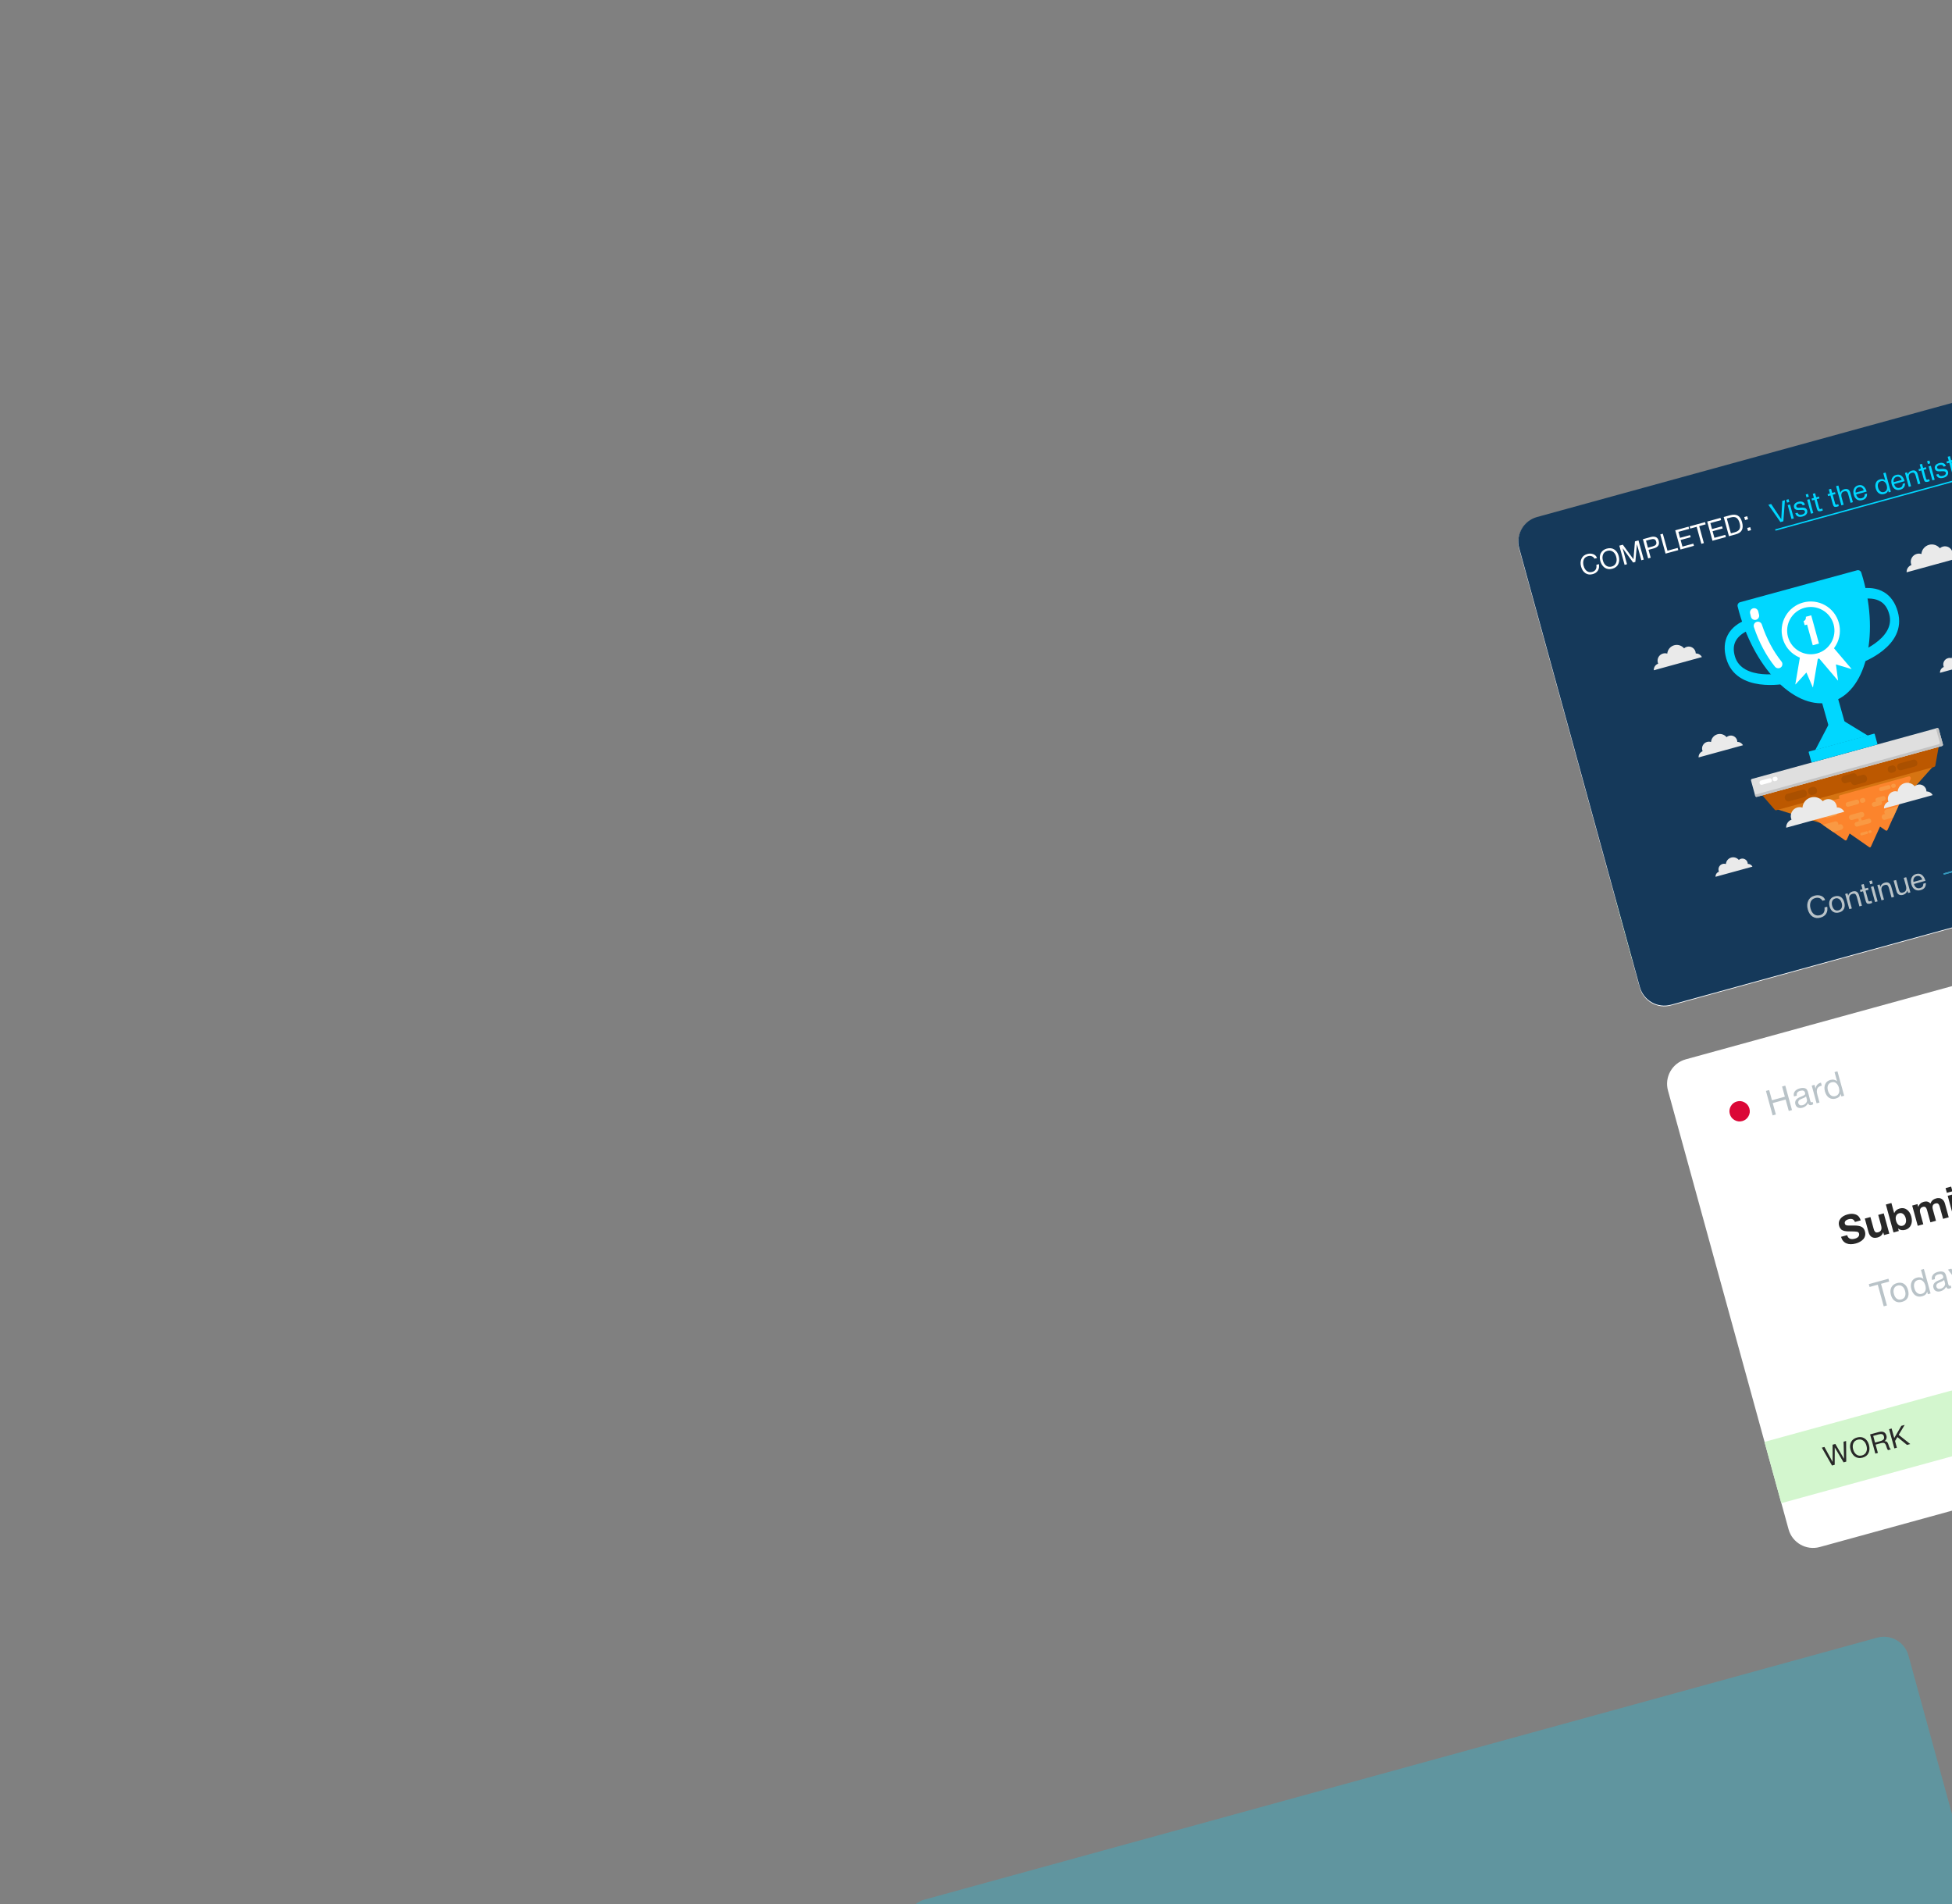 <?xml version="1.0" standalone="no"?>
<!DOCTYPE svg PUBLIC "-//W3C//DTD SVG 1.0//EN" "http://www.w3.org/TR/2001/REC-SVG-20010904/DTD/svg10.dtd">
<svg xmlns="http://www.w3.org/2000/svg" xmlns:xlink="http://www.w3.org/1999/xlink" id="body_1" width="768" height="749">

<rect width="100%" height="100%" fill="#808080" stroke="none"/>

<g transform="matrix(1 0 0 1 0 0)">
    <path transform="matrix(0.964 -0.265 0.265 0.964 -29.174 157.914)"  d="M571.222 197.183C 571.222 191.66 575.699 187.183 581.222 187.183L581.222 187.183L1268.222 187.183C 1273.745 187.183 1278.222 191.66 1278.222 197.183L1278.222 197.183L1278.222 647.183C 1278.222 652.706 1273.745 657.183 1268.222 657.183L1268.222 657.183L581.222 657.183C 575.699 657.183 571.222 652.706 571.222 647.183L571.222 647.183L571.222 197.183z" stroke="none" fill="none" />
	<g>
        <path transform="matrix(0.964 -0.265 0.265 0.964 -33.439 164.952)"  d="M595.198 216.525C 595.198 211.002 599.675 206.525 605.198 206.525L605.198 206.525L790.198 206.525C 795.721 206.525 800.198 211.002 800.198 216.525L800.198 216.525L800.198 395.525C 800.198 401.048 795.721 405.525 790.198 405.525L790.198 405.525L605.198 405.525C 599.675 405.525 595.198 401.048 595.198 395.525L595.198 395.525L595.198 216.525z" stroke="none" fill="#FFFFFF" fill-rule="nonzero" />
	</g>
	<g>
        <path d="M778.154 180.386L774.067 181.103C 773.81 181.149 773.549 181.049 773.381 180.838L773.381 180.838L771.004 177.771C 770.619 177.263 769.809 177.486 769.737 178.119L769.737 178.119L769.271 181.966C 769.246 182.231 769.062 182.453 768.817 182.545L768.817 182.545L764.937 184.015C 764.359 184.235 764.323 185.043 764.878 185.32L764.878 185.32L768.603 187.133C 768.844 187.251 768.993 187.48 769.005 187.746L769.005 187.746L769.119 191.692C 769.142 192.312 769.901 192.619 770.341 192.167L770.341 192.167L773.127 189.303C 773.309 189.118 773.572 189.046 773.823 189.112L773.823 189.112L777.681 190.152C 778.29 190.315 778.79 189.675 778.49 189.119L778.49 189.119L776.584 185.666C 776.458 185.43 776.469 185.157 776.616 184.933L776.616 184.933L778.894 181.472C 779.218 180.953 778.763 180.28 778.154 180.386z" stroke="none" fill="#00D7FF" fill-rule="nonzero" />
	</g>
    <path transform="matrix(0.964 -0.265 -0.265 -0.964 625.925 224.014)"  d="M4 0C 4 1.105 3.609 2.047 2.828 2.828C 2.047 3.609 1.105 4 0 4C -1.105 4 -2.047 3.609 -2.828 2.828C -3.609 2.047 -4 1.105 -4 0C -4 -1.105 -3.609 -2.047 -2.828 -2.828C -2.047 -3.609 -1.105 -4 0 -4C 1.105 -4 2.047 -3.609 2.828 -2.828C 3.609 -2.047 4 -1.105 4 0C 4 0.047 3.999 0.093 3.998 0.14" stroke="none" fill="#DB0837" fill-rule="nonzero" />
    <path d="M643.898 213.928L646.537 223.54L645.268 223.888L644.034 219.393L638.958 220.786L640.192 225.282L638.923 225.63L636.284 216.018L637.553 215.67L638.654 219.679L643.73 218.286L642.629 214.276L643.898 213.928zM654.651 220.325L654.896 221.216C 654.686 221.37 654.438 221.487 654.15 221.566C 653.493 221.746 653.061 221.497 652.856 220.818C 652.401 221.736 651.661 222.336 650.635 222.618C 649.951 222.806 649.358 222.78 648.857 222.54C 648.364 222.298 648.034 221.871 647.866 221.259C 647.525 220.017 648.15 219.066 649.74 218.407C 649.843 218.359 649.996 218.298 650.198 218.223C 650.956 217.918 651.409 217.682 651.557 217.516C 651.724 217.315 651.76 217.039 651.664 216.688C 651.454 215.923 650.822 215.685 649.769 215.974C 649.229 216.122 648.85 216.347 648.633 216.649C 648.413 216.942 648.346 217.347 648.43 217.866L648.43 217.866L647.31 218.174C 647.122 217.422 647.229 216.768 647.628 216.214C 648.027 215.659 648.677 215.258 649.577 215.011C 650.558 214.741 651.349 214.766 651.949 215.085C 652.142 215.187 652.306 215.345 652.443 215.56C 652.579 215.774 652.672 215.956 652.723 216.107C 652.772 216.248 652.837 216.467 652.919 216.765C 653.013 217.107 653.146 217.626 653.318 218.324C 653.49 219.022 653.623 219.542 653.717 219.884C 653.786 220.136 653.867 220.308 653.96 220.398C 654.059 220.478 654.199 220.493 654.379 220.443C 654.451 220.423 654.541 220.384 654.651 220.325zM652.06 218.133C 651.996 218.218 651.926 218.295 651.848 218.365C 651.771 218.435 651.663 218.503 651.527 218.569C 651.399 218.633 651.311 218.682 651.262 218.715C 651.219 218.736 651.107 218.786 650.926 218.865C 650.742 218.935 650.645 218.971 650.636 218.974C 650.367 219.086 650.19 219.164 650.105 219.207C 650.026 219.238 649.874 219.318 649.648 219.448C 649.432 219.575 649.285 219.693 649.208 219.801C 649.131 219.909 649.066 220.058 649.011 220.247C 648.963 220.425 648.969 220.622 649.028 220.838C 649.127 221.198 649.326 221.448 649.626 221.588C 649.935 221.726 650.306 221.736 650.738 221.617C 651.287 221.466 651.733 221.17 652.076 220.727C 652.419 220.284 652.53 219.843 652.409 219.402L652.409 219.402L652.06 218.133zM657.929 212.747L658.255 213.935C 658.172 213.948 658.072 213.971 657.955 214.003C 657.586 214.104 657.282 214.25 657.044 214.441C 656.804 214.623 656.627 214.827 656.515 215.051C 656.411 215.273 656.347 215.533 656.322 215.83C 656.297 216.127 656.304 216.416 656.342 216.696C 656.389 216.973 656.46 217.283 656.554 217.625L656.554 217.625L657.362 220.568L656.214 220.883L654.302 213.917L655.395 213.617L655.806 215.115C 655.962 213.882 656.669 213.092 657.929 212.747zM664.422 208.293L667.061 217.905L665.981 218.201L665.699 217.175C 665.48 218.107 664.827 218.722 663.738 219.021C 662.748 219.292 661.87 219.18 661.104 218.684C 660.346 218.176 659.81 217.355 659.499 216.221C 659.21 215.168 659.24 214.221 659.59 213.379C 659.946 212.527 660.637 211.959 661.663 211.678C 662.662 211.403 663.527 211.573 664.256 212.185L664.256 212.185L663.274 208.608L664.422 208.293zM662.083 212.622C 661.426 212.803 660.969 213.185 660.713 213.768C 660.466 214.349 660.455 215.049 660.68 215.868C 660.912 216.714 661.291 217.336 661.816 217.733C 662.348 218.12 662.943 218.223 663.6 218.042C 664.266 217.859 664.722 217.478 664.969 216.897C 665.214 216.307 665.219 215.585 664.984 214.73C 664.774 213.964 664.418 213.375 663.918 212.961C 663.423 212.535 662.812 212.422 662.083 212.622z" stroke="none" fill="#B9C3C8" fill-rule="nonzero" />
    <path d="M673.578 266.929L671.295 267.556C 670.903 266.491 670.059 266.136 668.763 266.492C 668.207 266.644 667.801 266.878 667.545 267.192C 667.295 267.492 667.224 267.838 667.332 268.229C 667.368 268.363 667.421 268.475 667.491 268.567C 667.56 268.658 667.664 268.735 667.803 268.796C 667.938 268.848 668.071 268.889 668.201 268.919C 668.329 268.94 668.51 268.956 668.746 268.969C 668.989 268.968 669.205 268.97 669.394 268.973C 669.594 268.974 669.869 268.97 670.221 268.962C 670.573 268.954 670.882 268.952 671.148 268.956C 672.313 268.968 673.221 269.134 673.873 269.453C 674.535 269.769 674.985 270.359 675.222 271.223C 675.394 271.85 675.417 272.436 675.289 272.98C 675.159 273.513 674.911 273.979 674.545 274.379C 674.187 274.765 673.762 275.091 673.271 275.359C 672.794 275.634 672.262 275.852 671.675 276.013C 670.184 276.422 668.923 276.403 667.893 275.956C 666.871 275.495 666.184 274.644 665.832 273.403L665.832 273.403L668.223 272.746C 668.643 274.113 669.66 274.575 671.275 274.131C 671.902 273.959 672.361 273.695 672.65 273.339C 672.947 272.97 673.033 272.559 672.909 272.107C 672.805 271.726 672.559 271.495 672.171 271.413C 671.794 271.329 671.028 271.279 669.874 271.264C 669.809 271.271 669.76 271.273 669.727 271.271C 669.693 271.27 669.649 271.271 669.595 271.274C 669.538 271.268 669.487 271.265 669.443 271.266C 669.045 271.265 668.768 271.264 668.612 271.262C 668.454 271.25 668.2 271.231 667.85 271.206C 667.511 271.177 667.256 271.137 667.087 271.084C 666.917 271.031 666.702 270.951 666.441 270.846C 666.19 270.738 665.994 270.609 665.853 270.46C 665.71 270.3 665.562 270.103 665.409 269.868C 665.264 269.621 665.149 269.343 665.064 269.034C 664.79 268.036 664.957 267.133 665.564 266.325C 666.172 265.516 667.114 264.937 668.389 264.587C 669.623 264.248 670.712 264.264 671.655 264.636C 672.595 264.998 673.236 265.762 673.578 266.929zM682.635 264.177L684.821 272.138L682.738 272.71L682.429 271.583C 682.06 272.658 681.321 273.348 680.21 273.653C 679.335 273.893 678.586 273.844 677.963 273.507C 677.347 273.156 676.91 272.512 676.653 271.576L676.653 271.576L675.183 266.223L677.39 265.617L678.639 270.168C 678.721 270.467 678.798 270.706 678.869 270.885C 678.948 271.051 679.054 271.216 679.187 271.378C 679.32 271.541 679.492 271.643 679.703 271.685C 679.921 271.714 680.179 271.687 680.477 271.605C 681.629 271.289 681.999 270.38 681.587 268.878L681.587 268.878L680.46 264.774L682.635 264.177zM685.643 260.099L686.741 264.095C 687.146 263.154 687.878 262.538 688.938 262.247C 689.997 261.956 690.936 262.113 691.755 262.718C 692.574 263.323 693.145 264.217 693.47 265.4C 693.82 266.675 693.775 267.799 693.334 268.772C 692.901 269.732 692.16 270.355 691.11 270.643C 690.01 270.946 689.065 270.768 688.276 270.111L688.276 270.111L688.567 271.109L686.484 271.681L683.468 260.696L685.643 260.099zM688.721 264.115C 688.134 264.276 687.727 264.626 687.499 265.164C 687.278 265.689 687.271 266.327 687.477 267.078C 687.689 267.85 688.025 268.41 688.486 268.759C 688.947 269.108 689.475 269.201 690.072 269.037C 690.638 268.882 691.028 268.531 691.243 267.985C 691.469 267.437 691.477 266.782 691.268 266.021C 691.068 265.29 690.732 264.752 690.261 264.406C 689.8 264.057 689.286 263.96 688.721 264.115zM708.198 265.72L705.976 266.33L704.671 261.578C 704.527 261.053 704.335 260.674 704.094 260.442C 703.85 260.199 703.471 260.148 702.957 260.289C 701.939 260.569 701.605 261.347 701.955 262.622L701.955 262.622L703.183 267.096L700.992 267.698L699.662 262.853C 699.527 262.36 699.34 262.002 699.102 261.779C 698.861 261.547 698.504 261.495 698.031 261.625C 696.972 261.916 696.632 262.756 697.014 264.145L697.014 264.145L698.2 268.465L696.009 269.066L693.823 261.105L695.906 260.533L696.207 261.628C 696.594 260.582 697.318 259.913 698.377 259.622C 699.478 259.32 700.349 259.551 700.99 260.315C 701.387 259.266 702.137 258.59 703.237 258.288C 704.111 258.048 704.851 258.121 705.455 258.509C 706.066 258.883 706.491 259.502 706.728 260.366L706.728 260.366L708.198 265.72zM709.151 253.645L709.659 255.496L707.468 256.098L706.96 254.246L709.151 253.645zM709.981 256.669L712.167 264.63L709.976 265.232L707.79 257.27L709.981 256.669zM716.088 254.992L716.495 256.473L714.875 256.918L715.904 260.667C 715.969 260.904 716.022 261.077 716.064 261.188C 716.102 261.288 716.168 261.386 716.261 261.482C 716.353 261.578 716.467 261.63 716.602 261.637C 716.744 261.631 716.933 261.596 717.17 261.531C 717.437 261.457 717.656 261.386 717.825 261.318L717.825 261.318L718.282 262.984C 717.759 263.172 717.322 263.314 716.972 263.41C 716.016 263.673 715.317 263.688 714.877 263.454C 714.445 263.208 714.097 262.607 713.834 261.65L713.834 261.65L712.699 257.515L711.372 257.88L710.966 256.398L712.293 256.034L711.632 253.627L713.807 253.03L714.468 255.437L716.088 254.992zM726.555 251.969L727.11 253.99C 726.785 254.013 726.493 254.06 726.236 254.13C 725.516 254.328 725.05 254.705 724.838 255.261C 724.623 255.807 724.621 256.465 724.833 257.237L724.833 257.237L725.832 260.878L723.641 261.48L721.456 253.518L723.539 252.946L723.941 254.412C 724.163 253.168 724.871 252.381 726.064 252.054C 726.167 252.026 726.331 251.997 726.555 251.969zM736.142 255.393C 736.129 256.314 735.853 257.104 735.315 257.76C 734.786 258.414 734.064 258.867 733.149 259.118C 731.925 259.454 730.833 259.345 729.873 258.79C 728.924 258.232 728.277 257.326 727.932 256.071C 727.593 254.836 727.689 253.715 728.22 252.706C 728.75 251.698 729.597 251.034 730.759 250.715C 731.962 250.385 733.032 250.533 733.968 251.162C 734.9 251.779 735.559 252.788 735.943 254.186L735.943 254.186L736.002 254.402L730.294 255.97C 730.493 256.656 730.802 257.136 731.219 257.408C 731.647 257.678 732.155 257.732 732.741 257.571C 733.512 257.359 733.946 256.825 734.043 255.969L734.043 255.969L736.142 255.393zM733.399 253.624C 733.204 253.113 732.917 252.733 732.539 252.483C 732.157 252.223 731.71 252.163 731.195 252.304C 730.712 252.437 730.354 252.707 730.123 253.113C 729.892 253.519 729.822 254.009 729.912 254.581L729.912 254.581L733.399 253.624zM738.077 248.955L738.349 249.942C 738.704 248.982 739.417 248.355 740.487 248.061C 741.557 247.767 742.521 247.917 743.381 248.511C 744.241 249.104 744.847 250.044 745.2 251.33C 745.542 252.574 745.499 253.665 745.07 254.601C 744.649 255.524 743.919 256.128 742.88 256.413C 741.81 256.707 740.883 256.536 740.1 255.899L740.1 255.899L741.147 259.71L738.971 260.307L736.01 249.522L738.077 248.955zM740.43 249.968C 739.833 250.132 739.424 250.476 739.204 251.002C 738.993 251.524 738.994 252.171 739.206 252.942C 739.417 253.714 739.752 254.269 740.21 254.608C 740.668 254.947 741.196 255.034 741.792 254.87C 742.379 254.709 742.777 254.368 742.988 253.845C 743.208 253.32 743.216 252.682 743.01 251.931C 742.798 251.16 742.461 250.599 742.001 250.25C 741.54 249.901 741.016 249.807 740.43 249.968zM749.298 245.625C 750.522 245.289 751.61 245.405 752.562 245.973C 753.525 246.539 754.18 247.454 754.527 248.719C 754.878 249.994 754.783 251.121 754.244 252.099C 753.715 253.073 752.829 253.732 751.584 254.073C 750.339 254.415 749.236 254.303 748.273 253.738C 747.31 253.173 746.654 252.252 746.304 250.977C 745.956 249.712 746.057 248.589 746.607 247.608C 747.156 246.628 748.053 245.967 749.298 245.625zM749.693 247.309C 749.107 247.469 748.706 247.823 748.491 248.369C 748.276 248.914 748.277 249.583 748.495 250.375C 748.718 251.188 749.061 251.774 749.525 252.133C 749.989 252.493 750.524 252.589 751.131 252.422C 751.738 252.256 752.143 251.901 752.348 251.358C 752.561 250.802 752.555 250.118 752.332 249.305C 752.115 248.513 751.77 247.944 751.299 247.598C 750.836 247.238 750.3 247.142 749.693 247.309zM760.005 242.785L760.56 244.806C 760.234 244.829 759.943 244.876 759.686 244.947C 758.966 245.144 758.5 245.521 758.287 246.077C 758.072 246.623 758.071 247.282 758.282 248.053L758.282 248.053L759.282 251.694L757.091 252.296L754.905 244.335L756.988 243.763L757.391 245.228C 757.613 243.984 758.321 243.198 759.514 242.87C 759.617 242.842 759.781 242.813 760.005 242.785zM765.253 241.493L765.66 242.975L764.04 243.419L765.069 247.169C 765.134 247.405 765.187 247.579 765.229 247.689C 765.267 247.789 765.333 247.887 765.426 247.983C 765.518 248.08 765.632 248.131 765.767 248.139C 765.909 248.133 766.098 248.097 766.335 248.032C 766.602 247.959 766.821 247.888 766.99 247.819L766.99 247.819L767.447 249.486C 766.924 249.674 766.487 249.816 766.137 249.912C 765.181 250.174 764.483 250.189 764.042 249.956C 763.61 249.71 763.262 249.108 763 248.152L763 248.152L761.864 244.017L760.537 244.381L760.131 242.9L761.458 242.536L760.797 240.129L762.972 239.531L763.633 241.938L765.253 241.493z" stroke="none" fill="#282828" fill-rule="nonzero" />
    <path d="M684.479 289.894L684.783 291.001L681.556 291.887L683.891 300.392L682.622 300.741L680.287 292.235L677.061 293.121L676.757 292.014L684.479 289.894zM685.625 293.281C 686.054 292.447 686.795 291.886 687.848 291.597C 688.901 291.308 689.808 291.402 690.569 291.881C 691.329 292.359 691.868 293.174 692.184 294.326C 692.508 295.505 692.467 296.504 692.062 297.321C 691.658 298.139 690.924 298.694 689.862 298.985C 688.8 299.277 687.879 299.181 687.098 298.699C 686.317 298.216 685.768 297.399 685.452 296.247C 685.138 295.104 685.196 294.115 685.625 293.281zM689.882 292.868C 689.359 292.479 688.76 292.377 688.085 292.563C 687.41 292.748 686.942 293.142 686.682 293.746C 686.422 294.35 686.405 295.066 686.633 295.894C 686.868 296.749 687.245 297.366 687.766 297.746C 688.293 298.114 688.907 298.202 689.609 298.009C 690.284 297.824 690.744 297.436 690.988 296.847C 691.242 296.254 691.251 295.531 691.017 294.676C 690.789 293.848 690.411 293.245 689.882 292.868zM698.426 286.065L701.065 295.677L699.985 295.974L699.704 294.947C 699.485 295.879 698.831 296.494 697.742 296.793C 696.752 297.064 695.874 296.952 695.109 296.456C 694.35 295.948 693.815 295.127 693.504 293.993C 693.215 292.94 693.245 291.993 693.595 291.151C 693.951 290.299 694.642 289.731 695.668 289.45C 696.667 289.175 697.531 289.345 698.261 289.957L698.261 289.957L697.279 286.38L698.426 286.065zM696.087 290.394C 695.43 290.575 694.974 290.957 694.718 291.54C 694.471 292.121 694.459 292.821 694.684 293.64C 694.917 294.486 695.295 295.108 695.821 295.505C 696.353 295.892 696.947 295.995 697.604 295.814C 698.27 295.631 698.727 295.25 698.974 294.669C 699.218 294.079 699.223 293.357 698.989 292.502C 698.779 291.736 698.423 291.147 697.922 290.733C 697.428 290.307 696.816 290.194 696.087 290.394zM708.978 292.517L709.223 293.408C 709.013 293.563 708.765 293.679 708.477 293.758C 707.82 293.939 707.388 293.689 707.183 293.01C 706.728 293.929 705.988 294.529 704.962 294.81C 704.278 294.998 703.685 294.972 703.184 294.732C 702.691 294.49 702.361 294.063 702.193 293.451C 701.852 292.209 702.477 291.258 704.067 290.599C 704.17 290.551 704.323 290.49 704.525 290.415C 705.283 290.11 705.736 289.875 705.884 289.708C 706.051 289.507 706.087 289.231 705.991 288.88C 705.781 288.115 705.149 287.877 704.096 288.167C 703.556 288.315 703.177 288.54 702.96 288.841C 702.74 289.134 702.673 289.54 702.757 290.059L702.757 290.059L701.637 290.366C 701.449 289.614 701.556 288.961 701.955 288.406C 702.354 287.851 703.004 287.45 703.904 287.203C 704.885 286.934 705.676 286.959 706.276 287.278C 706.469 287.38 706.633 287.538 706.77 287.752C 706.906 287.966 706.999 288.149 707.05 288.299C 707.099 288.441 707.164 288.66 707.246 288.957C 707.34 289.299 707.473 289.819 707.645 290.517C 707.817 291.215 707.95 291.735 708.044 292.077C 708.113 292.329 708.194 292.5 708.287 292.591C 708.386 292.67 708.526 292.685 708.706 292.636C 708.778 292.616 708.868 292.576 708.978 292.517zM706.387 290.325C 706.323 290.41 706.253 290.488 706.175 290.557C 706.098 290.627 705.99 290.695 705.854 290.762C 705.726 290.826 705.638 290.874 705.589 290.907C 705.546 290.929 705.434 290.979 705.253 291.058C 705.069 291.127 704.972 291.164 704.963 291.166C 704.694 291.279 704.517 291.356 704.432 291.399C 704.353 291.43 704.201 291.511 703.975 291.64C 703.759 291.768 703.612 291.885 703.535 291.994C 703.458 292.102 703.393 292.251 703.338 292.44C 703.29 292.617 703.296 292.814 703.355 293.03C 703.454 293.39 703.653 293.64 703.953 293.781C 704.262 293.919 704.633 293.928 705.065 293.81C 705.614 293.659 706.06 293.362 706.403 292.92C 706.746 292.477 706.857 292.035 706.736 291.594L706.736 291.594L706.387 290.325zM714.434 284.515L713.607 293.192C 713.577 293.539 713.54 293.81 713.497 294.006C 713.465 294.208 713.397 294.435 713.292 294.687C 713.198 294.945 713.051 295.15 712.851 295.301C 712.662 295.46 712.419 295.58 712.122 295.661C 711.897 295.723 711.603 295.76 711.238 295.773L711.238 295.773L710.957 294.747C 711.317 294.755 711.578 294.736 711.74 294.692C 712.118 294.588 712.335 294.32 712.39 293.889L712.39 293.889L712.582 292.471L707.913 286.306L709.209 285.95L712.798 290.931L713.232 284.845L714.434 284.515zM717.943 289.432L718.196 290.35C 718.289 290.692 718.351 290.985 718.379 291.228C 718.418 291.479 718.422 291.739 718.39 292.009C 718.358 292.28 718.26 292.524 718.098 292.743C 717.938 292.971 717.707 293.17 717.405 293.34L717.405 293.34L717.22 292.665C 717.661 292.369 717.788 291.86 717.599 291.138L717.599 291.138L716.856 291.342L716.445 289.843L717.943 289.432zM728.015 278.173L728.286 279.159C 726.853 282.117 726.403 285.256 726.936 288.574L726.936 288.574L725.667 288.922C 725.37 287.417 725.356 285.848 725.624 284.216C 725.901 282.582 726.407 281.039 727.141 279.589L727.141 279.589L722.132 280.964L721.832 279.871L728.015 278.173zM733.77 285.086L734.182 286.585L732.683 286.996L732.272 285.498L733.77 285.086zM732.269 279.619L732.68 281.117L731.182 281.529L730.77 280.03L732.269 279.619zM734.435 279.561C 734.191 278.564 734.255 277.723 734.629 277.04C 735.012 276.354 735.676 275.881 736.621 275.622C 737.467 275.39 738.209 275.433 738.848 275.751C 739.487 276.069 739.909 276.601 740.114 277.348C 740.238 277.798 740.232 278.236 740.097 278.66C 739.968 279.073 739.72 279.421 739.353 279.706C 739.928 279.684 740.43 279.836 740.858 280.164C 741.287 280.491 741.582 280.948 741.742 281.533C 741.993 282.412 741.884 283.212 741.414 283.931C 740.95 284.639 740.227 285.128 739.246 285.397C 738.274 285.664 737.423 285.613 736.692 285.242C 735.968 284.86 735.481 284.215 735.231 283.306L735.231 283.306L735.183 283.13L736.317 282.819C 736.532 283.496 736.87 283.969 737.331 284.239C 737.793 284.509 738.343 284.557 738.982 284.381C 739.594 284.213 740.042 283.906 740.326 283.461C 740.617 283.003 740.687 282.5 740.536 281.951C 740.383 281.393 740.067 281.001 739.588 280.774C 739.119 280.545 738.56 280.519 737.912 280.697C 737.75 280.741 737.548 280.816 737.306 280.921L737.306 280.921L737.039 279.949C 737.168 279.924 737.299 279.893 737.434 279.855C 738.028 279.692 738.458 279.424 738.724 279.051C 738.996 278.667 739.065 278.232 738.931 277.746C 738.803 277.278 738.546 276.942 738.161 276.738C 737.785 276.531 737.345 276.497 736.841 276.636C 736.265 276.794 735.865 277.102 735.643 277.56C 735.418 278.009 735.389 278.573 735.556 279.253L735.556 279.253L734.435 279.561zM744.473 273.466C 745.049 273.308 745.569 273.281 746.034 273.386C 746.505 273.479 746.89 273.649 747.19 273.896C 747.49 274.143 747.771 274.496 748.033 274.957C 748.292 275.408 748.49 275.828 748.626 276.217C 748.759 276.596 748.901 277.061 749.052 277.61C 749.19 278.114 749.292 278.574 749.359 278.992C 749.434 279.407 749.464 279.853 749.45 280.331C 749.446 280.807 749.371 281.224 749.228 281.583C 749.082 281.932 748.841 282.255 748.506 282.55C 748.171 282.846 747.738 283.066 747.207 283.212C 746.649 283.365 746.137 283.404 745.671 283.329C 745.212 283.242 744.83 283.085 744.526 282.859C 744.222 282.633 743.942 282.318 743.686 281.914C 743.436 281.498 743.239 281.098 743.094 280.712C 742.947 280.316 742.802 279.858 742.659 279.336C 742.535 278.886 742.437 278.492 742.363 278.154C 742.299 277.813 742.241 277.428 742.19 276.996C 742.146 276.553 742.157 276.168 742.222 275.841C 742.284 275.504 742.392 275.175 742.545 274.852C 742.699 274.529 742.937 274.251 743.26 274.017C 743.592 273.78 743.996 273.597 744.473 273.466zM745.542 274.45C 745.296 274.401 745.034 274.415 744.755 274.492C 744.476 274.569 744.243 274.69 744.057 274.858C 743.868 275.016 743.725 275.181 743.627 275.353C 743.529 275.525 743.467 275.76 743.443 276.057C 743.415 276.345 743.404 276.586 743.408 276.778C 743.422 276.968 743.462 277.238 743.529 277.587C 743.593 277.927 743.645 278.17 743.685 278.314C 743.722 278.449 743.785 278.678 743.874 279.002C 743.96 279.317 744.036 279.577 744.102 279.782C 744.168 279.986 744.265 280.25 744.392 280.573C 744.519 280.896 744.659 281.158 744.811 281.358C 744.96 281.549 745.133 281.739 745.33 281.927C 745.524 282.106 745.754 282.222 746.021 282.275C 746.293 282.316 746.587 282.293 746.902 282.207C 747.172 282.133 747.397 282.018 747.577 281.862C 747.766 281.703 747.909 281.538 748.007 281.366C 748.105 281.194 748.166 280.974 748.189 280.707C 748.219 280.427 748.231 280.192 748.227 279.999C 748.22 279.798 748.184 279.542 748.118 279.231C 748.058 278.908 748.009 278.675 747.969 278.531C 747.936 278.376 747.88 278.154 747.801 277.866C 747.714 277.551 747.653 277.326 747.616 277.191C 747.579 277.056 747.501 276.826 747.382 276.5C 747.264 276.174 747.157 275.928 747.063 275.76C 746.978 275.59 746.85 275.388 746.679 275.154C 746.508 274.92 746.337 274.754 746.165 274.657C 745.993 274.559 745.785 274.49 745.542 274.45z" stroke="none" fill="#B9C3C8" fill-rule="nonzero" />
    <path d="M760.331 282.517C 756.662 276.687 760.089 273.249 760.089 273.249C 760.736 276.72 763.383 278.836 763.383 278.836C 764.031 278.428 765.106 277.057 765.106 277.057C 765.439 278.271 765.453 281.109 765.453 281.109C 765.453 281.109 767.414 278.492 767.317 275.066C 767.219 271.64 764.058 269.041 764.058 269.041C 764.819 271.276 764.666 273.721 763.634 275.841C 763.685 275.734 763.722 275.62 763.741 275.502C 763.862 274.886 763.909 273.361 762.761 270.173C 761.149 265.699 756.49 264.905 756.49 264.905C 757.611 267.593 756.72 268.528 755.672 274.502C 754.623 280.475 760.331 282.517 760.331 282.517z" stroke="none" fill="#FF851C" fill-rule="nonzero" />
    <path d="M635.706 354.065L708.512 334.076C 715.169 332.248 722.047 336.163 723.875 342.821C 725.703 349.478 721.788 356.356 715.131 358.184L715.131 358.184L642.325 378.173L635.706 354.065z" stroke="none" fill="#D3F6CE" fill-rule="nonzero" />
    <path d="M658.268 356.341L659.297 356.058L662.525 361.959L662.5 355.179L663.593 354.879L667.012 360.727L666.828 353.991L667.825 353.717L667.883 361.823L666.833 362.111L663.358 356.267L663.333 363.072L662.282 363.361L658.268 356.341zM672.122 352.343C 673.268 352.029 674.258 352.145 675.092 352.691C 675.925 353.231 676.5 354.08 676.819 355.24C 677.139 356.407 677.089 357.455 676.667 358.385C 676.245 359.314 675.458 359.937 674.305 360.253C 673.719 360.415 673.163 360.453 672.638 360.369C 672.113 360.285 671.65 360.097 671.25 359.803C 670.857 359.508 670.517 359.141 670.23 358.703C 669.949 358.263 669.732 357.764 669.579 357.205C 669.254 356.024 669.322 354.994 669.78 354.116C 670.245 353.235 671.026 352.644 672.122 352.343zM672.361 353.213C 671.52 353.444 670.954 353.919 670.665 354.637C 670.38 355.346 670.357 356.136 670.596 357.006C 670.856 357.953 671.301 358.645 671.93 359.08C 672.564 359.507 673.281 359.611 674.08 359.391C 674.872 359.174 675.427 358.717 675.746 358.021C 676.064 357.326 676.095 356.507 675.836 355.567C 675.58 354.633 675.135 353.953 674.5 353.527C 673.873 353.098 673.16 352.994 672.361 353.213zM677.261 351.126L680.581 350.215C 682.271 349.751 683.307 350.215 683.69 351.608C 683.81 352.047 683.797 352.469 683.65 352.874C 683.507 353.271 683.258 353.579 682.9 353.799C 683.17 353.785 683.397 353.81 683.582 353.874C 683.767 353.937 683.92 354.055 684.044 354.226C 684.167 354.398 684.259 354.555 684.321 354.697C 684.383 354.84 684.461 355.054 684.555 355.341C 684.563 355.369 684.586 355.439 684.624 355.55C 684.66 355.654 684.684 355.727 684.696 355.77C 684.705 355.805 684.727 355.871 684.761 355.968C 684.803 356.063 684.834 356.135 684.854 356.182C 684.875 356.23 684.904 356.294 684.942 356.375C 684.979 356.456 685.016 356.522 685.053 356.573C 685.088 356.616 685.129 356.67 685.177 356.733C 685.222 356.788 685.271 356.84 685.322 356.887C 685.371 356.927 685.422 356.962 685.476 356.993L685.476 356.993L684.331 357.307C 684.262 357.25 684.195 357.173 684.13 357.077C 684.073 356.979 684.018 356.861 683.965 356.723C 683.91 356.578 683.867 356.465 683.837 356.382C 683.805 356.292 683.762 356.163 683.708 355.995C 683.654 355.827 683.625 355.733 683.619 355.712C 683.407 355.078 683.155 354.687 682.863 354.539C 682.579 354.389 682.097 354.407 681.418 354.593L681.418 354.593L679.435 355.138L680.332 358.405L679.334 358.679L677.261 351.126zM678.491 351.701L679.216 354.342L681.094 353.827C 681.327 353.763 681.52 353.702 681.671 353.646C 681.83 353.587 681.998 353.506 682.175 353.404C 682.353 353.303 682.485 353.19 682.573 353.067C 682.668 352.942 682.731 352.784 682.763 352.593C 682.794 352.402 682.776 352.186 682.71 351.946C 682.57 351.437 682.321 351.136 681.961 351.045C 681.606 350.945 681.164 350.967 680.634 351.113L680.634 351.113L678.491 351.701zM690.866 347.391L688.516 351.298L693.067 354.909L691.794 355.258L688.003 352.17L687.077 353.701L687.805 356.353L686.808 356.627L684.735 349.074L685.732 348.801L686.76 352.545L689.561 347.749L690.866 347.391z" stroke="none" fill="#282828" fill-rule="nonzero" />
	<g>
        <path transform="matrix(0.964 -0.265 0.265 0.964 -33.368 164.922)"  d="M595.222 216.266C 595.222 210.743 599.699 206.266 605.222 206.266L605.222 206.266L790.222 206.266C 795.745 206.266 800.222 210.743 800.222 216.266L800.222 216.266L800.222 395.266C 800.222 400.789 795.745 405.266 790.222 405.266L790.222 405.266L605.222 405.266C 599.699 405.266 595.222 400.789 595.222 395.266L595.222 395.266L595.222 216.266z" stroke="none" fill="#15395A" fill-rule="nonzero" />
	</g>
    <path d="M629.071 221.905C 629.248 222.883 629.121 223.72 628.688 224.417C 628.261 225.104 627.577 225.577 626.637 225.835C 625.562 226.131 624.613 226.011 623.789 225.476C 622.964 224.935 622.385 224.06 622.053 222.85C 621.742 221.719 621.799 220.692 622.222 219.77C 622.651 218.838 623.424 218.219 624.542 217.912C 625.341 217.693 626.104 217.716 626.83 217.98C 627.557 218.244 628.06 218.749 628.341 219.493L628.341 219.493L627.343 219.767C 627.094 219.303 626.741 218.985 626.284 218.814C 625.824 218.636 625.315 218.624 624.756 218.777C 623.915 219.008 623.36 219.48 623.091 220.193C 622.83 220.903 622.819 221.693 623.058 222.563C 623.322 223.525 623.756 224.219 624.36 224.647C 624.964 225.074 625.658 225.18 626.443 224.965C 627.087 224.788 627.549 224.463 627.83 223.991C 628.109 223.511 628.19 222.907 628.074 222.179L628.074 222.179L629.071 221.905zM632.173 215.806C 633.318 215.492 634.308 215.608 635.143 216.154C 635.975 216.694 636.551 217.544 636.869 218.703C 637.189 219.87 637.139 220.918 636.717 221.848C 636.295 222.777 635.508 223.4 634.356 223.717C 633.769 223.878 633.213 223.916 632.688 223.832C 632.163 223.748 631.7 223.56 631.3 223.266C 630.908 222.971 630.567 222.604 630.28 222.166C 629.999 221.726 629.782 221.227 629.629 220.668C 629.305 219.487 629.372 218.457 629.83 217.578C 630.296 216.698 631.077 216.107 632.173 215.806zM632.412 216.676C 631.57 216.907 631.004 217.382 630.715 218.1C 630.431 218.809 630.408 219.599 630.646 220.469C 630.907 221.416 631.351 222.108 631.98 222.543C 632.615 222.97 633.331 223.074 634.13 222.854C 634.922 222.637 635.478 222.18 635.796 221.485C 636.115 220.789 636.145 219.971 635.887 219.03C 635.63 218.097 635.185 217.417 634.551 216.99C 633.924 216.561 633.211 216.457 632.412 216.676zM637.11 214.645L638.489 214.266L642.674 219.996L643.262 212.956L644.652 212.575L646.725 220.127L645.781 220.386L644.051 214.085L643.416 221.036L642.546 221.274L638.408 215.634L640.138 221.935L639.183 222.197L637.11 214.645zM646.382 212.1L649.49 211.246C 650.261 211.035 650.921 211.044 651.471 211.273C 652.018 211.495 652.395 211.981 652.601 212.731C 653.018 214.251 652.368 215.247 650.649 215.719L650.649 215.719L648.602 216.281L649.452 219.378L648.455 219.652L646.382 212.1zM647.615 212.685L648.372 215.443L650.292 214.916C 650.829 214.768 651.219 214.555 651.462 214.275C 651.71 213.987 651.763 213.584 651.621 213.068C 651.542 212.778 651.426 212.551 651.275 212.388C 651.13 212.222 650.954 212.118 650.745 212.077C 650.535 212.035 650.328 212.028 650.122 212.054C 649.914 212.073 649.673 212.12 649.397 212.196L649.397 212.196L647.615 212.685zM660.07 215.529L660.308 216.398L655.302 217.773L653.228 210.22L654.226 209.946L656.06 216.629L660.07 215.529zM664.342 207.17L664.58 208.039L660.348 209.201L660.997 211.567L664.954 210.481L665.184 211.319L661.227 212.405L661.944 215.014L666.229 213.838L666.468 214.708L661.185 216.158L659.112 208.605L664.342 207.17zM670.837 205.387L671.076 206.256L668.54 206.952L670.375 213.635L669.378 213.909L667.543 207.226L665.008 207.922L664.769 207.052L670.837 205.387zM676.917 203.717L677.156 204.587L672.924 205.749L673.573 208.115L677.53 207.028L677.76 207.866L673.803 208.953L674.519 211.562L678.805 210.386L679.044 211.255L673.761 212.706L671.688 205.153L676.917 203.717zM678.173 203.373L680.634 202.697C 681.914 202.346 682.939 202.384 683.71 202.811C 684.482 203.238 685.044 204.095 685.397 205.382C 685.745 206.648 685.725 207.684 685.338 208.49C 684.949 209.288 684.132 209.859 682.887 210.2L682.887 210.2L680.246 210.925L678.173 203.373zM679.406 203.958L681.007 209.792L682.524 209.376C 683.472 209.116 684.094 208.698 684.393 208.122C 684.696 207.537 684.713 206.752 684.443 205.77C 684.159 204.737 683.744 204.041 683.197 203.682C 682.649 203.323 681.877 203.28 680.88 203.554L680.88 203.554L679.406 203.958zM688.611 207.363L688.935 208.54L687.757 208.864L687.434 207.686L688.611 207.363zM687.432 203.067L687.755 204.244L686.578 204.567L686.255 203.39L687.432 203.067z" stroke="none" fill="#FFFFFF" fill-rule="nonzero" />
    <path d="M695.743 198.55L696.846 198.247L700.826 204.227L701.217 197.047L702.267 196.759L701.646 205.051L700.5 205.366L695.743 198.55zM703.696 196.366L703.999 197.47L703.087 197.72L702.784 196.617L703.696 196.366zM704.267 198.446L705.769 203.919L704.857 204.17L703.354 198.696L704.267 198.446zM710.163 198.538L709.261 198.786C 709.022 198.136 708.486 197.926 707.651 198.155C 707.305 198.25 707.051 198.392 706.89 198.581C 706.729 198.77 706.679 198.977 706.741 199.204C 706.759 199.267 706.783 199.329 706.815 199.389C 706.844 199.441 706.884 199.488 706.933 199.527C 706.987 199.558 707.033 199.587 707.071 199.615C 707.116 199.641 707.179 199.661 707.259 199.677C 707.345 199.684 707.408 199.694 707.449 199.705C 707.497 199.715 707.575 199.72 707.682 199.721C 707.794 199.713 707.873 199.71 707.919 199.713C 707.963 199.708 708.05 199.704 708.178 199.699C 708.313 199.692 708.399 199.688 708.436 199.685C 708.713 199.67 708.92 199.662 709.057 199.663C 709.201 199.661 709.4 199.679 709.654 199.716C 709.912 199.744 710.116 199.794 710.266 199.867C 710.413 199.933 710.558 200.046 710.7 200.204C 710.848 200.354 710.953 200.542 711.015 200.768C 711.16 201.299 711.069 201.784 710.741 202.223C 710.418 202.654 709.914 202.964 709.228 203.152C 708.486 203.356 707.868 203.351 707.376 203.136C 706.89 202.919 706.549 202.507 706.352 201.9L706.352 201.9L707.243 201.655C 707.504 202.412 708.105 202.662 709.045 202.404C 709.449 202.293 709.748 202.123 709.944 201.895C 710.145 201.657 710.207 201.4 710.132 201.125C 710.081 200.941 709.976 200.806 709.815 200.721C 709.655 200.636 709.49 200.59 709.321 200.583C 709.15 200.569 708.91 200.566 708.601 200.575C 708.556 200.58 708.522 200.582 708.499 200.58C 708.432 200.584 708.286 200.593 708.062 200.609C 707.844 200.616 707.684 200.618 707.585 200.615C 707.485 200.612 707.339 200.606 707.147 200.598C 706.96 200.581 706.815 200.552 706.712 200.512C 706.608 200.464 706.489 200.406 706.356 200.336C 706.228 200.257 706.124 200.156 706.045 200.034C 705.964 199.904 705.899 199.75 705.85 199.574C 705.714 199.079 705.794 198.635 706.089 198.242C 706.392 197.847 706.861 197.562 707.497 197.388C 708.141 197.211 708.706 197.219 709.193 197.413C 709.686 197.604 710.01 197.979 710.163 198.538zM711.351 194.265L711.654 195.368L710.742 195.619L710.439 194.515L711.351 194.265zM711.922 196.344L713.425 201.818L712.512 202.068L711.01 196.595L711.922 196.344zM715.663 195.317L715.867 196.06L714.774 196.36L715.651 199.553C 715.699 199.729 715.731 199.846 715.747 199.903C 715.77 199.957 715.812 200.029 715.875 200.118C 715.935 200.201 716.012 200.244 716.104 200.249C 716.197 200.254 716.321 200.235 716.477 200.193C 716.611 200.156 716.771 200.101 716.956 200.027L716.956 200.027L717.169 200.801C 716.922 200.899 716.696 200.977 716.491 201.033C 716.236 201.103 716.016 201.133 715.831 201.123C 715.646 201.113 715.497 201.085 715.386 201.04C 715.282 200.992 715.184 200.886 715.093 200.721C 715 200.549 714.934 200.403 714.894 200.285C 714.852 200.16 714.791 199.952 714.711 199.662C 714.706 199.641 714.702 199.627 714.7 199.62C 714.696 199.606 714.691 199.588 714.685 199.567C 714.679 199.545 714.674 199.528 714.671 199.514L714.671 199.514L713.873 196.607L712.95 196.86L712.746 196.118L713.669 195.865L713.223 194.242L714.125 193.994L714.571 195.617L715.663 195.317zM721.961 193.588L722.165 194.331L721.073 194.631L721.949 197.824C 721.998 198 722.03 198.117 722.045 198.174C 722.068 198.228 722.11 198.3 722.173 198.39C 722.233 198.472 722.31 198.515 722.403 198.52C 722.495 198.525 722.619 198.507 722.775 198.464C 722.909 198.427 723.069 198.372 723.254 198.298L723.254 198.298L723.467 199.072C 723.22 199.171 722.994 199.248 722.789 199.304C 722.534 199.374 722.314 199.404 722.129 199.394C 721.944 199.384 721.796 199.356 721.684 199.311C 721.58 199.263 721.482 199.157 721.391 198.992C 721.299 198.82 721.232 198.674 721.192 198.556C 721.15 198.431 721.089 198.223 721.01 197.933C 721.004 197.912 721 197.898 720.998 197.891C 720.994 197.877 720.989 197.859 720.983 197.838C 720.978 197.817 720.973 197.799 720.969 197.785L720.969 197.785L720.171 194.878L719.248 195.132L719.044 194.389L719.967 194.136L719.522 192.513L720.423 192.265L720.869 193.888L721.961 193.588zM723.294 190.987L724.077 193.84C 724.313 193.121 724.827 192.653 725.62 192.436C 726.85 192.098 727.636 192.551 727.978 193.796L727.978 193.796L729.006 197.541L728.104 197.788L727.134 194.256C 727.02 193.839 726.844 193.545 726.607 193.374C 726.375 193.194 726.033 193.166 725.58 193.291C 725.029 193.442 724.681 193.728 724.538 194.147C 724.402 194.565 724.424 195.102 724.604 195.76L724.604 195.76L725.367 198.539L724.466 198.787L722.392 191.234L723.294 190.987zM734.563 194.156C 734.637 195.504 734.016 196.359 732.701 196.72C 731.894 196.941 731.193 196.864 730.595 196.488C 730.005 196.11 729.587 195.476 729.343 194.585C 729.1 193.701 729.137 192.923 729.454 192.25C 729.777 191.568 730.316 191.124 731.073 190.916C 731.915 190.685 732.616 190.801 733.176 191.263C 733.741 191.716 734.143 192.377 734.382 193.247L734.382 193.247L734.417 193.374L730.301 194.504L730.308 194.571C 730.467 195.151 730.745 195.565 731.14 195.814C 731.535 196.063 731.998 196.115 732.529 195.969C 732.925 195.86 733.211 195.683 733.386 195.437C 733.569 195.189 733.668 194.842 733.683 194.397L733.683 194.397L734.563 194.156zM733.283 192.899C 733.097 192.387 732.826 192.024 732.471 191.81C 732.113 191.589 731.708 191.54 731.256 191.664C 730.817 191.785 730.494 192.033 730.285 192.41C 730.077 192.786 730.015 193.241 730.1 193.772L730.1 193.772L733.283 192.899zM741.869 185.888L743.942 193.44L743.094 193.673L742.872 192.867C 742.7 193.599 742.187 194.082 741.331 194.317C 740.553 194.53 739.863 194.442 739.262 194.052C 738.666 193.653 738.245 193.008 738.001 192.117C 737.774 191.29 737.798 190.545 738.072 189.884C 738.352 189.214 738.895 188.769 739.702 188.547C 740.487 188.332 741.166 188.465 741.739 188.946L741.739 188.946L740.967 186.135L741.869 185.888zM740.031 189.29C 739.515 189.431 739.156 189.731 738.955 190.19C 738.761 190.646 738.752 191.196 738.928 191.839C 739.111 192.504 739.409 192.993 739.821 193.305C 740.239 193.609 740.706 193.69 741.223 193.548C 741.746 193.404 742.105 193.104 742.299 192.648C 742.491 192.185 742.495 191.617 742.31 190.945C 742.145 190.344 741.866 189.881 741.473 189.556C 741.084 189.221 740.604 189.132 740.031 189.29zM749.501 190.055C 749.574 191.404 748.954 192.259 747.638 192.62C 746.832 192.841 746.13 192.764 745.533 192.388C 744.942 192.01 744.525 191.375 744.28 190.484C 744.038 189.6 744.075 188.822 744.392 188.15C 744.714 187.468 745.254 187.023 746.011 186.815C 746.852 186.584 747.553 186.7 748.113 187.162C 748.679 187.615 749.081 188.277 749.32 189.147L749.32 189.147L749.355 189.274L745.239 190.404L745.246 190.47C 745.405 191.05 745.682 191.465 746.078 191.713C 746.473 191.962 746.936 192.014 747.466 191.868C 747.862 191.76 748.148 191.582 748.324 191.336C 748.507 191.088 748.606 190.742 748.62 190.297L748.62 190.297L749.501 190.055zM748.22 188.798C 748.034 188.287 747.764 187.924 747.408 187.709C 747.051 187.488 746.646 187.44 746.193 187.564C 745.755 187.684 745.431 187.933 745.223 188.309C 745.015 188.686 744.953 189.14 745.038 189.672L745.038 189.672L748.22 188.798zM750.341 185.798L750.574 186.646C 750.844 185.857 751.375 185.354 752.167 185.137C 752.811 184.96 753.32 185.003 753.697 185.265C 754.078 185.517 754.358 185.969 754.536 186.62L754.536 186.62L755.535 190.258L754.633 190.506L753.748 187.281C 753.674 187.012 753.606 186.806 753.544 186.664C 753.488 186.512 753.401 186.361 753.283 186.211C 753.164 186.053 753.009 185.959 752.818 185.928C 752.627 185.897 752.397 185.918 752.128 185.992C 751.089 186.277 750.749 187.077 751.11 188.393L751.11 188.393L751.897 191.257L750.995 191.504L749.492 186.031L750.341 185.798zM757.731 183.769L757.935 184.512L756.842 184.812L757.719 188.005C 757.767 188.181 757.799 188.298 757.815 188.355C 757.837 188.409 757.88 188.481 757.942 188.571C 758.003 188.653 758.08 188.696 758.172 188.701C 758.265 188.706 758.389 188.688 758.545 188.645C 758.679 188.608 758.839 188.553 759.024 188.479L759.024 188.479L759.236 189.253C 758.99 189.352 758.764 189.429 758.559 189.485C 758.304 189.555 758.084 189.585 757.899 189.575C 757.714 189.565 757.565 189.537 757.454 189.492C 757.35 189.444 757.252 189.338 757.161 189.173C 757.068 189.001 757.002 188.855 756.962 188.737C 756.92 188.612 756.859 188.404 756.779 188.114C 756.773 188.093 756.769 188.079 756.768 188.072C 756.764 188.058 756.759 188.04 756.753 188.019C 756.747 187.998 756.742 187.98 756.738 187.966L756.738 187.966L755.941 185.059L755.018 185.313L754.814 184.57L755.737 184.317L755.291 182.694L756.193 182.446L756.638 184.069L757.731 183.769zM759.117 181.153L759.419 182.256L758.507 182.507L758.204 181.404L759.117 181.153zM759.687 183.232L761.19 188.706L760.278 188.956L758.775 183.483L759.687 183.232zM765.584 183.325L764.682 183.572C 764.443 182.923 763.906 182.713 763.072 182.942C 762.725 183.037 762.471 183.179 762.31 183.368C 762.149 183.556 762.1 183.764 762.162 183.99C 762.179 184.054 762.204 184.116 762.235 184.175C 762.265 184.228 762.304 184.274 762.353 184.314C 762.407 184.345 762.453 184.374 762.491 184.402C 762.536 184.427 762.599 184.448 762.68 184.464C 762.765 184.471 762.829 184.48 762.87 184.492C 762.918 184.501 762.995 184.507 763.102 184.508C 763.214 184.5 763.293 184.497 763.34 184.5C 763.384 184.495 763.47 184.49 763.598 184.486C 763.733 184.479 763.819 184.474 763.857 184.472C 764.134 184.457 764.341 184.449 764.478 184.45C 764.622 184.448 764.821 184.466 765.074 184.503C 765.333 184.53 765.537 184.581 765.686 184.654C 765.834 184.72 765.978 184.832 766.121 184.991C 766.268 185.141 766.373 185.329 766.435 185.555C 766.581 186.085 766.49 186.57 766.162 187.01C 765.839 187.441 765.335 187.751 764.649 187.939C 763.906 188.143 763.289 188.137 762.796 187.923C 762.311 187.706 761.97 187.294 761.773 186.686L761.773 186.686L762.664 186.442C 762.925 187.199 763.525 187.449 764.466 187.19C 764.869 187.08 765.169 186.91 765.364 186.681C 765.565 186.444 765.628 186.187 765.552 185.911C 765.502 185.727 765.396 185.593 765.236 185.508C 765.076 185.422 764.911 185.376 764.742 185.369C 764.571 185.356 764.33 185.353 764.021 185.362C 763.977 185.367 763.943 185.368 763.92 185.367C 763.852 185.37 763.707 185.38 763.483 185.396C 763.264 185.402 763.105 185.404 763.005 185.401C 762.906 185.398 762.76 185.393 762.567 185.385C 762.38 185.368 762.235 185.339 762.133 185.299C 762.029 185.251 761.91 185.192 761.777 185.123C 761.649 185.044 761.545 184.943 761.466 184.82C 761.384 184.69 761.319 184.537 761.271 184.36C 761.135 183.865 761.215 183.421 761.51 183.029C 761.812 182.634 762.282 182.349 762.918 182.174C 763.561 181.998 764.127 182.006 764.613 182.199C 765.107 182.391 765.43 182.766 765.584 183.325zM768.732 180.749L768.936 181.492L767.843 181.792L768.72 184.985C 768.768 185.161 768.8 185.278 768.816 185.335C 768.839 185.389 768.881 185.461 768.944 185.551C 769.004 185.633 769.081 185.676 769.174 185.681C 769.266 185.686 769.39 185.668 769.546 185.625C 769.68 185.588 769.84 185.533 770.025 185.459L770.025 185.459L770.238 186.233C 769.991 186.332 769.765 186.409 769.56 186.465C 769.305 186.535 769.085 186.565 768.9 186.555C 768.715 186.545 768.566 186.517 768.455 186.472C 768.351 186.424 768.253 186.318 768.162 186.153C 768.069 185.981 768.003 185.836 767.963 185.717C 767.921 185.592 767.86 185.384 767.78 185.094C 767.775 185.073 767.771 185.059 767.769 185.052C 767.765 185.038 767.76 185.02 767.754 184.999C 767.748 184.978 767.744 184.96 767.74 184.946L767.74 184.946L766.942 182.039L766.019 182.293L765.815 181.55L766.738 181.297L766.292 179.674L767.194 179.426L767.64 181.049L768.732 180.749zM772.292 184.392L772.615 185.569L771.438 185.893L771.115 184.715L772.292 184.392zM775.244 183.581L775.568 184.759L774.39 185.082L774.067 183.905L775.244 183.581zM778.197 182.771L778.52 183.949L777.343 184.272L777.019 183.094L778.197 182.771z" stroke="none" fill="#00D7FF" fill-rule="nonzero" />
    <path d="M698.42 208.218L779.993 185.825L780.139 186.356L698.565 208.748L698.42 208.218z" stroke="none" fill="#00D7FF" fill-rule="nonzero" />
    <path d="M718.907 356.662C 719.1 357.729 718.961 358.642 718.49 359.402C 718.024 360.152 717.278 360.668 716.252 360.95C 715.079 361.272 714.043 361.141 713.145 360.558C 712.245 359.968 711.613 359.013 711.251 357.693C 710.912 356.459 710.974 355.339 711.436 354.333C 711.904 353.317 712.747 352.641 713.966 352.307C 714.838 352.067 715.67 352.092 716.463 352.38C 717.255 352.669 717.804 353.219 718.11 354.031L718.11 354.031L717.023 354.33C 716.751 353.823 716.365 353.477 715.866 353.291C 715.365 353.096 714.81 353.083 714.2 353.25C 713.282 353.502 712.677 354.017 712.384 354.794C 712.099 355.569 712.087 356.431 712.347 357.38C 712.635 358.429 713.109 359.187 713.768 359.653C 714.427 360.119 715.184 360.235 716.04 360C 716.743 359.807 717.247 359.453 717.553 358.938C 717.858 358.414 717.946 357.755 717.819 356.961L717.819 356.961L718.907 356.662zM719.984 354.027C 720.352 353.312 720.987 352.831 721.89 352.583C 722.793 352.335 723.57 352.416 724.222 352.826C 724.873 353.236 725.335 353.935 725.606 354.923C 725.883 355.933 725.849 356.789 725.502 357.49C 725.155 358.191 724.526 358.666 723.616 358.916C 722.706 359.166 721.916 359.084 721.246 358.67C 720.577 358.257 720.107 357.556 719.836 356.569C 719.567 355.589 719.616 354.742 719.984 354.027zM723.633 353.672C 723.184 353.339 722.671 353.252 722.092 353.411C 721.514 353.57 721.113 353.908 720.89 354.425C 720.667 354.943 720.653 355.556 720.848 356.266C 721.049 356.999 721.373 357.528 721.819 357.854C 722.27 358.169 722.797 358.245 723.399 358.08C 723.977 357.921 724.372 357.589 724.581 357.083C 724.799 356.575 724.807 355.955 724.605 355.222C 724.411 354.512 724.086 353.996 723.633 353.672zM726.893 351.396L727.147 352.322C 727.442 351.461 728.021 350.912 728.885 350.675C 729.587 350.482 730.143 350.529 730.553 350.814C 730.969 351.09 731.275 351.583 731.469 352.293L731.469 352.293L732.559 356.262L731.575 356.532L730.61 353.014C 730.529 352.721 730.455 352.496 730.388 352.341C 730.326 352.175 730.231 352.011 730.103 351.847C 729.973 351.675 729.803 351.572 729.595 351.538C 729.386 351.504 729.136 351.527 728.842 351.608C 727.708 351.919 727.338 352.792 727.732 354.227L727.732 354.227L728.59 357.351L727.606 357.621L725.967 351.65L726.893 351.396zM734.955 349.183L735.177 349.993L733.985 350.32L734.941 353.804C 734.994 353.996 735.029 354.124 735.046 354.185C 735.071 354.245 735.117 354.324 735.185 354.421C 735.251 354.511 735.335 354.558 735.436 354.564C 735.537 354.569 735.673 354.549 735.842 354.502C 735.989 354.462 736.163 354.401 736.365 354.321L736.365 354.321L736.597 355.166C 736.328 355.273 736.081 355.357 735.857 355.419C 735.58 355.495 735.34 355.528 735.138 355.517C 734.936 355.506 734.774 355.475 734.652 355.426C 734.539 355.374 734.432 355.258 734.333 355.078C 734.232 354.89 734.159 354.732 734.115 354.603C 734.069 354.466 734.003 354.239 733.916 353.923C 733.91 353.9 733.906 353.885 733.904 353.877C 733.899 353.861 733.894 353.842 733.888 353.819C 733.881 353.796 733.876 353.777 733.872 353.761L733.872 353.761L733.001 350.59L731.995 350.867L731.772 350.057L732.779 349.78L732.293 348.01L733.277 347.74L733.763 349.51L734.955 349.183zM736.466 346.329L736.797 347.533L735.801 347.806L735.471 346.602L736.466 346.329zM737.089 348.597L738.728 354.568L737.733 354.842L736.094 348.87L737.089 348.597zM739.538 347.925L739.793 348.851C 740.087 347.99 740.667 347.441 741.531 347.204C 742.233 347.011 742.789 347.058 743.199 347.343C 743.615 347.619 743.92 348.112 744.115 348.821L744.115 348.821L745.205 352.791L744.221 353.061L743.255 349.543C 743.175 349.25 743.101 349.025 743.033 348.869C 742.971 348.704 742.876 348.539 742.748 348.375C 742.618 348.204 742.449 348.101 742.24 348.067C 742.032 348.033 741.781 348.056 741.488 348.136C 740.354 348.448 739.984 349.321 740.378 350.756L740.378 350.756L741.235 353.88L740.252 354.15L738.613 348.179L739.538 347.925zM749.996 345.054L751.635 351.025L750.72 351.276L750.463 350.339C 750.155 351.212 749.569 351.767 748.705 352.004C 748.073 352.177 747.535 352.138 747.093 351.887C 746.65 351.635 746.339 351.181 746.159 350.525L746.159 350.525L745.031 346.417L746.015 346.147L747.069 349.989C 747.199 350.46 747.386 350.794 747.631 350.992C 747.882 351.18 748.242 351.21 748.713 351.081C 749.878 350.761 750.263 349.884 749.87 348.449L749.87 348.449L749.012 345.324L749.996 345.054zM757.697 347.333C 757.778 348.804 757.1 349.737 755.665 350.13C 754.786 350.372 754.02 350.288 753.369 349.877C 752.724 349.465 752.269 348.773 752.002 347.801C 751.737 346.837 751.778 345.988 752.124 345.254C 752.476 344.51 753.065 344.025 753.89 343.799C 754.808 343.547 755.573 343.673 756.184 344.177C 756.801 344.671 757.239 345.393 757.5 346.342L757.5 346.342L757.538 346.481L753.048 347.713L753.056 347.786C 753.229 348.418 753.532 348.87 753.963 349.142C 754.394 349.413 754.899 349.47 755.478 349.311C 755.91 349.192 756.222 348.999 756.414 348.731C 756.613 348.46 756.721 348.082 756.737 347.596L756.737 347.596L757.697 347.333zM756.301 345.962C 756.098 345.403 755.802 345.008 755.415 344.774C 755.025 344.532 754.583 344.479 754.089 344.615C 753.611 344.746 753.258 345.017 753.031 345.428C 752.803 345.839 752.736 346.335 752.829 346.915L752.829 346.915L756.301 345.962z" stroke="none" fill="#B9C3C8" fill-rule="nonzero" />
    <path d="M769.865 344.906C 769.8 345.028 769.647 345.07 769.525 344.999C 769.407 344.931 769.365 344.776 769.431 344.657L769.431 344.657L770.675 342.431L764.983 343.994C 764.85 344.03 764.715 343.952 764.678 343.817C 764.641 343.682 764.716 343.543 764.849 343.506L764.849 343.506L770.541 341.944L768.336 340.668C 768.218 340.597 768.175 340.441 768.241 340.323C 768.31 340.2 768.463 340.158 768.581 340.229L768.581 340.229L771.31 341.811C 771.431 341.878 771.473 342.033 771.404 342.153L771.404 342.153L769.865 344.906z" stroke="none" fill="#00D7FF" fill-rule="nonzero" />
    <path d="M769.865 344.906C 769.8 345.028 769.647 345.07 769.525 344.999C 769.407 344.931 769.365 344.776 769.431 344.657L769.431 344.657L770.675 342.431L764.983 343.994C 764.85 344.03 764.715 343.952 764.678 343.817C 764.641 343.682 764.716 343.543 764.849 343.506L764.849 343.506L770.541 341.944L768.336 340.668C 768.218 340.597 768.175 340.441 768.241 340.323C 768.31 340.2 768.463 340.158 768.581 340.229L768.581 340.229L771.31 341.811C 771.431 341.878 771.473 342.033 771.404 342.153L771.404 342.153L769.865 344.906z" stroke="none" fill="#3F93B7" fill-rule="nonzero" />
    <path d="M763.284 264.658L779.804 260.123C 779.394 259.342 778.579 258.867 777.704 258.884C 777.706 258.688 777.666 258.49 777.612 258.295C 777.259 257.009 775.931 256.242 774.633 256.599C 774.269 256.699 773.943 256.886 773.671 257.114C 772.878 256.159 771.563 255.695 770.291 256.045C 768.927 256.419 768.006 257.594 767.896 258.923C 767.436 258.77 766.942 258.752 766.435 258.891C 765.085 259.262 764.284 260.669 764.654 262.019C 764.687 262.136 764.732 262.249 764.777 262.363C 763.831 262.734 763.235 263.666 763.284 264.658z" stroke="none" fill="#EAEAEA" fill-rule="nonzero" />
    <path d="M668.302 297.938L685.757 293.146C 685.323 292.329 684.456 291.813 683.541 291.841C 683.54 291.632 683.512 291.43 683.452 291.209C 683.077 289.845 681.67 289.045 680.307 289.419C 679.917 289.526 679.578 289.717 679.297 289.962C 678.46 288.948 677.07 288.464 675.719 288.835C 674.278 289.23 673.306 290.475 673.188 291.876C 672.711 291.714 672.174 291.693 671.642 291.839C 670.213 292.232 669.362 293.708 669.757 295.15C 669.793 295.28 669.838 295.393 669.883 295.506C 668.886 295.892 668.248 296.877 668.302 297.938z" stroke="none" fill="#EAEAEA" fill-rule="nonzero" />
    <path d="M750.141 225.124L770.921 219.42C 770.402 218.445 769.369 217.835 768.275 217.87C 768.263 217.622 768.238 217.377 768.17 217.131C 767.724 215.507 766.052 214.556 764.429 215.001C 763.961 215.13 763.561 215.351 763.225 215.653C 762.224 214.447 760.57 213.868 758.973 214.306C 757.259 214.777 756.1 216.254 755.959 217.927C 755.389 217.734 754.755 217.713 754.131 217.884C 752.43 218.351 751.422 220.122 751.889 221.823C 751.928 221.966 751.984 222.119 752.036 222.258C 750.827 222.687 750.077 223.871 750.141 225.124z" stroke="none" fill="#EAEAEA" fill-rule="nonzero" />
    <path d="M650.666 263.66L669.602 258.462C 669.134 257.571 668.2 257.017 667.188 257.043C 667.183 256.821 667.148 256.593 667.087 256.373C 666.681 254.892 665.158 254.025 663.678 254.432C 663.262 254.546 662.884 254.747 662.584 255.025C 661.67 253.935 660.171 253.411 658.717 253.81C 657.158 254.238 656.104 255.589 655.976 257.104C 655.456 256.94 654.877 256.917 654.305 257.074C 652.747 257.502 651.833 259.108 652.261 260.666C 652.296 260.796 652.349 260.935 652.397 261.062C 651.302 261.446 650.617 262.514 650.666 263.66z" stroke="none" fill="#EAEAEA" fill-rule="nonzero" />
    <path d="M674.963 344.893L689.496 340.903C 689.14 340.219 688.412 339.804 687.648 339.818C 687.644 339.652 687.623 339.476 687.574 339.294C 687.263 338.164 686.088 337.495 684.958 337.805C 684.634 337.895 684.356 338.054 684.119 338.259C 683.414 337.419 682.271 337.021 681.141 337.331C 679.946 337.659 679.14 338.69 679.043 339.862C 678.644 339.734 678.206 339.715 677.764 339.836C 676.57 340.164 675.872 341.389 676.2 342.584C 676.229 342.688 676.27 342.788 676.312 342.888C 675.447 343.196 674.92 344.025 674.963 344.893z" stroke="none" fill="#EAEAEA" fill-rule="nonzero" />
    <path d="M736.867 328.025C 735.959 329.043 734.388 329.474 733.088 329.063L733.088 329.063L713.315 322.815L698.985 318.285C 696.418 317.481 696.908 314.33 699.713 313.56L699.713 313.56L728.675 305.61L757.637 297.66C 760.442 296.89 762.469 299.336 760.675 301.351L760.675 301.351L750.667 312.562L736.867 328.025z" stroke="none" fill="#D67412" fill-rule="nonzero" />
    <path d="M726.611 330.296C 726.471 330.6 726.146 330.689 725.871 330.499L725.871 330.499L717.357 324.568L709.555 319.14C 709.119 318.827 709.155 318.091 709.622 317.963L709.622 317.963L721.909 314.59L734.195 311.217C 734.662 311.089 735.085 311.713 734.854 312.196L734.854 312.196L730.916 320.846L726.611 330.296z" stroke="none" fill="#FC842C" fill-rule="nonzero" />
    <path d="M742.656 326.422C 742.51 326.755 742.146 326.855 741.851 326.643L741.851 326.643L732.461 320.115L723.861 314.124C 723.377 313.782 723.43 312.957 723.936 312.818L723.936 312.818L737.469 309.104L751.002 305.389C 751.521 305.246 751.975 305.932 751.733 306.473L751.733 306.473L747.397 316.015L742.656 326.422z" stroke="none" fill="#FC842C" fill-rule="nonzero" />
    <path d="M736.084 333.058C 735.963 333.329 735.677 333.407 735.435 333.237L735.435 333.237L727.891 327.989L720.972 323.185C 720.577 322.916 720.617 322.249 721.033 322.135L721.033 322.135L731.916 319.147L742.8 316.159C 743.215 316.045 743.591 316.599 743.388 317.031L743.388 317.031L739.892 324.695L736.084 333.058z" stroke="none" fill="#FC842C" fill-rule="nonzero" />
    <path d="M743.33 310.358L740.226 311.21C 739.862 311.31 739.471 311.054 739.357 310.638C 739.243 310.223 739.449 309.803 739.813 309.703L739.813 309.703L742.916 308.851C 743.28 308.751 743.672 309.007 743.786 309.423C 743.903 309.851 743.694 310.258 743.33 310.358z" stroke="none" fill="#F99943" fill-rule="nonzero" />
    <path d="M745.395 309.791L744.954 309.912C 744.59 310.012 744.199 309.756 744.084 309.341C 743.97 308.925 744.176 308.505 744.54 308.406L744.54 308.406L744.982 308.284C 745.345 308.185 745.737 308.44 745.851 308.856C 745.968 309.284 745.759 309.691 745.395 309.791z" stroke="none" fill="#F99943" fill-rule="nonzero" />
    <path d="M730.904 316.324L727.242 317.33C 726.813 317.447 726.355 317.154 726.22 316.66C 726.084 316.167 726.328 315.681 726.757 315.563L726.757 315.563L730.419 314.558C 730.848 314.44 731.305 314.734 731.441 315.227C 731.576 315.721 731.333 316.207 730.904 316.324z" stroke="none" fill="#F99943" fill-rule="nonzero" />
    <path d="M733.346 315.654L732.826 315.797C 732.398 315.914 731.94 315.621 731.804 315.128C 731.669 314.634 731.913 314.148 732.341 314.03L732.341 314.03L732.861 313.888C 733.289 313.77 733.747 314.064 733.882 314.557C 734.018 315.051 733.774 315.537 733.346 315.654z" stroke="none" fill="#F99943" fill-rule="nonzero" />
    <path d="M734.642 328.008L732.525 328.589C 732.278 328.656 732.006 328.48 731.931 328.207C 731.853 327.921 732 327.643 732.247 327.576L732.247 327.576L734.364 326.995C 734.611 326.927 734.883 327.104 734.957 327.376C 735.032 327.649 734.889 327.94 734.642 328.008z" stroke="none" fill="#F99943" fill-rule="nonzero" />
    <path d="M736.045 327.622L735.746 327.704C 735.499 327.772 735.227 327.595 735.152 327.323C 735.074 327.037 735.221 326.759 735.468 326.691L735.468 326.691L735.766 326.609C 736.013 326.542 736.285 326.718 736.36 326.991C 736.435 327.264 736.304 327.551 736.045 327.622z" stroke="none" fill="#F99943" fill-rule="nonzero" />
    <path d="M720.139 318.47C 720.31 319.093 720.004 319.708 719.445 319.861L719.445 319.861L716.432 320.688C 715.887 320.838 715.293 320.456 715.125 319.846C 714.954 319.222 715.26 318.608 715.819 318.454L715.819 318.454L718.832 317.627C 719.39 317.474 719.967 317.846 720.139 318.47z" stroke="none" fill="#F99943" fill-rule="nonzero" />
    <path d="M722.827 319.463C 722.998 320.087 722.692 320.701 722.134 320.855L722.134 320.855L719.121 321.682C 718.575 321.832 717.982 321.45 717.814 320.839C 717.643 320.216 717.949 319.601 718.508 319.448L718.508 319.448L721.521 318.621C 722.079 318.467 722.656 318.84 722.827 319.463z" stroke="none" fill="#F99943" fill-rule="nonzero" />
    <path d="M740.438 315.593C 740.306 315.112 739.845 314.806 739.416 314.923L739.416 314.923L737.039 315.576C 736.611 315.694 736.367 316.179 736.502 316.673C 736.634 317.154 737.096 317.46 737.524 317.342L737.524 317.342L739.901 316.69C 740.329 316.572 740.573 316.086 740.438 315.593z" stroke="none" fill="#F99943" fill-rule="nonzero" />
    <path d="M741.855 313.835C 741.723 313.355 741.261 313.048 740.833 313.166L740.833 313.166L738.469 313.815C 738.041 313.932 737.797 314.418 737.932 314.912C 738.064 315.392 738.525 315.699 738.954 315.581L738.954 315.581L741.318 314.932C 741.746 314.814 741.99 314.329 741.855 313.835z" stroke="none" fill="#F99943" fill-rule="nonzero" />
    <path d="M742.077 318.411C 741.558 318.554 741.261 319.152 741.421 319.736C 741.468 319.905 741.549 320.05 741.654 320.175L741.654 320.175L741.03 320.346C 740.511 320.489 740.214 321.087 740.374 321.672C 740.538 322.269 741.095 322.619 741.615 322.476L741.615 322.476L744.823 321.596L746.888 317.062L742.07 318.385L742.077 318.411z" stroke="none" fill="#F99943" fill-rule="nonzero" />
    <path d="M723.884 324.229L723.261 324.4C 723.286 324.239 723.283 324.073 723.236 323.904C 723.072 323.307 722.515 322.957 721.996 323.099L721.996 323.099L717.165 324.426L717.374 324.578L721.242 327.273L724.476 326.385C 724.995 326.242 725.292 325.644 725.132 325.06C 724.964 324.449 724.404 324.086 723.884 324.229z" stroke="none" fill="#F99943" fill-rule="nonzero" />
    <path d="M733.453 320.164C 733.606 320.722 733.324 321.274 732.831 321.41L732.831 321.41L728.675 322.551C 728.181 322.686 727.654 322.342 727.504 321.797C 727.351 321.238 727.632 320.686 728.126 320.551L728.126 320.551L732.282 319.41C 732.788 319.271 733.299 319.605 733.453 320.164z" stroke="none" fill="#F99943" fill-rule="nonzero" />
    <path d="M732.251 322.198C 732.162 321.873 732.324 321.549 732.61 321.471L732.61 321.471L730.636 322.012C 730.922 321.934 731.227 322.13 731.316 322.454C 731.405 322.779 731.243 323.103 730.957 323.181L730.957 323.181L732.918 322.643C 732.632 322.721 732.34 322.522 732.251 322.198z" stroke="none" fill="#F99943" fill-rule="nonzero" />
    <path d="M736.199 322.692C 736.335 323.185 736.091 323.671 735.663 323.789L735.663 323.789L730.74 325.14C 730.312 325.258 729.854 324.964 729.719 324.471C 729.583 323.977 729.827 323.491 730.256 323.374L730.256 323.374L735.178 322.023C 735.606 321.905 736.068 322.211 736.199 322.692z" stroke="none" fill="#F99943" fill-rule="nonzero" />
    <path d="M763.201 289.387C 763.027 289.211 762.797 289.134 762.576 289.195L762.576 289.195L691.158 308.8C 690.937 308.86 690.778 309.044 690.718 309.284C 690.658 309.523 690.73 309.783 690.894 309.976L690.894 309.976L698.245 318.488C 698.413 318.693 698.669 318.763 698.89 318.702L698.89 318.702L760.996 301.654C 761.23 301.589 761.398 301.389 761.442 301.14L761.442 301.14L763.416 290.068C 763.446 289.822 763.362 289.566 763.201 289.387z" stroke="none" fill="#BC5800" fill-rule="nonzero" />
    <path d="M709.962 313.554L703.936 315.208C 703.222 315.404 702.472 314.911 702.251 314.106C 702.03 313.301 702.423 312.495 703.138 312.299L703.138 312.299L709.164 310.644C 709.878 310.448 710.628 310.941 710.849 311.746C 711.07 312.551 710.677 313.358 709.962 313.554z" stroke="none" fill="#AA5000" fill-rule="nonzero" />
    <path d="M713.975 312.452L713.118 312.687C 712.404 312.883 711.654 312.391 711.433 311.586C 711.212 310.78 711.605 309.974 712.32 309.778L712.32 309.778L713.177 309.543C 713.891 309.347 714.641 309.839 714.862 310.644C 715.083 311.45 714.69 312.256 713.975 312.452z" stroke="none" fill="#AA5000" fill-rule="nonzero" />
    <path d="M747.266 300.325L752.772 298.813C 753.422 298.635 754.118 299.086 754.318 299.813C 754.518 300.541 754.149 301.284 753.5 301.463L753.5 301.463L747.993 302.974C 747.344 303.152 746.647 302.701 746.448 301.974C 746.248 301.247 746.616 300.503 747.266 300.325z" stroke="none" fill="#AA5000" fill-rule="nonzero" />
    <path d="M743.59 301.334L744.383 301.116C 745.032 300.938 745.728 301.389 745.928 302.117C 746.128 302.844 745.759 303.587 745.11 303.766L745.11 303.766L744.318 303.983C 743.668 304.161 742.972 303.71 742.772 302.983C 742.572 302.256 742.941 301.512 743.59 301.334z" stroke="none" fill="#AA5000" fill-rule="nonzero" />
    <path d="M730.651 305.277C 730.868 306.069 730.475 306.875 729.773 307.068L729.773 307.068L726.202 308.048C 725.501 308.241 724.751 307.748 724.533 306.956C 724.316 306.164 724.709 305.358 725.41 305.165L725.41 305.165L728.969 304.188C 729.683 303.992 730.429 304.472 730.651 305.277z" stroke="none" fill="#AA5000" fill-rule="nonzero" />
    <path d="M734.54 305.913C 734.765 306.731 734.353 307.571 733.625 307.77L733.625 307.77L729.976 308.772C 729.249 308.972 728.469 308.473 728.241 307.642C 728.017 306.824 728.429 305.984 729.156 305.785L729.156 305.785L732.805 304.783C 733.533 304.583 734.316 305.095 734.54 305.913z" stroke="none" fill="#AA5000" fill-rule="nonzero" />
    <path d="M764.426 292.779C 764.508 293.078 764.364 293.369 764.091 293.444L764.091 293.444L691.206 313.451C 690.946 313.523 690.661 313.349 690.579 313.051L690.579 313.051L688.935 307.063C 688.853 306.765 688.997 306.474 689.27 306.399L689.27 306.399L762.155 286.392C 762.415 286.32 762.7 286.493 762.782 286.792L762.782 286.792L764.426 292.779z" stroke="none" fill="#DFDFDF" fill-rule="nonzero" />
    <path d="M762.155 286.392L761.662 286.527L763.181 292.06C 763.263 292.358 763.119 292.649 762.846 292.724L762.846 292.724L690.454 312.596L690.579 313.051C 690.661 313.349 690.933 313.526 691.206 313.451L691.206 313.451L764.091 293.444C 764.351 293.372 764.508 293.078 764.426 292.779L764.426 292.779L762.782 286.792C 762.7 286.493 762.415 286.32 762.155 286.392z" stroke="none" fill="#C3C3C3" fill-rule="nonzero" />
    <path d="M696.613 307.763L693.237 308.69C 692.834 308.8 692.409 308.526 692.285 308.071C 692.16 307.617 692.385 307.164 692.787 307.054L692.787 307.054L696.164 306.127C 696.567 306.016 696.991 306.291 697.116 306.745C 697.241 307.2 697.003 307.656 696.613 307.763z" stroke="none" fill="#FFFFFF" fill-rule="nonzero" />
    <path d="M698.86 307.146L698.379 307.278C 697.977 307.389 697.552 307.114 697.427 306.66C 697.303 306.205 697.528 305.752 697.93 305.642L697.93 305.642L698.411 305.51C 698.813 305.399 699.238 305.674 699.363 306.128C 699.487 306.583 699.25 307.039 698.86 307.146z" stroke="none" fill="#FFFFFF" fill-rule="nonzero" />
    <path d="M725.851 284.333L719.591 286.051L713.699 265.197L719.962 263.492L725.851 284.333z" stroke="none" fill="#00D7FF" fill-rule="nonzero" />
    <path d="M721.449 281.169L714.216 295.012L734.902 289.375L721.449 281.169L714.216 295.012L734.902 289.375L721.449 281.169z" stroke="none" fill="#00D7FF" fill-rule="nonzero" />
    <path d="M703.131 268.824C 702.311 268.993 683.08 272.862 679.182 259.016C 678.197 255.53 678.394 252.431 679.764 249.792C 682.902 243.722 691.243 242.563 691.608 242.519L691.608 242.519L692.366 246.654C 692.298 246.659 685.214 247.668 682.858 252.211C 682.014 253.867 681.911 255.781 682.558 258.089C 685.372 268.085 701.998 264.75 702.154 264.707L702.154 264.707L703.131 268.824z" stroke="none" fill="#00D7FF" fill-rule="nonzero" />
    <path d="M731.272 261.141C 732.063 260.868 750.566 254.448 746.667 240.603C 745.682 237.116 743.888 234.55 741.337 232.988C 735.471 229.375 727.713 232.608 727.373 232.743L727.373 232.743L728.888 236.684C 728.949 236.654 735.546 233.921 739.95 236.637C 741.547 237.623 742.643 239.221 743.29 241.53C 746.104 251.525 730.117 257.087 729.961 257.129L729.961 257.129L731.272 261.141z" stroke="none" fill="#00D7FF" fill-rule="nonzero" />
    <path d="M684.64 236.876C 683.926 237.072 683.485 237.807 683.655 238.529C 683.84 239.302 684.054 240.082 684.267 240.861C 690.787 264.001 706.976 279.78 720.438 276.112C 733.9 272.444 739.524 250.706 733.005 227.566C 732.787 226.774 732.547 226.001 732.311 225.242C 732.089 224.535 731.351 224.137 730.637 224.333L730.637 224.333L684.64 236.876z" stroke="none" fill="#00D7FF" fill-rule="nonzero" />
    <path d="M700.068 262.807C 699.458 262.975 698.777 262.785 698.353 262.259C 694.899 257.969 692.041 252.595 690.073 246.697C 689.782 245.841 690.251 244.902 691.11 244.625C 691.966 244.334 692.905 244.802 693.183 245.662C 695.022 251.19 697.702 256.223 700.907 260.217C 701.479 260.926 701.359 261.964 700.659 262.519C 700.486 262.651 700.289 262.747 700.068 262.807z" stroke="none" fill="#FFFFFF" fill-rule="nonzero" />
    <path d="M690.925 243.796C 690.912 243.799 690.899 243.803 690.886 243.806C 690.012 244.032 689.111 243.497 688.898 242.62C 688.79 242.175 688.682 241.73 688.563 241.246C 688.363 240.365 688.918 239.486 689.795 239.273C 690.676 239.073 691.555 239.628 691.768 240.506C 691.866 240.967 691.967 241.387 692.082 241.802C 692.294 242.679 691.782 243.56 690.925 243.796z" stroke="none" fill="#FFFFFF" fill-rule="nonzero" />
    <path d="M706.357 269.181L706.446 269.199L710.723 264.533L713.216 270.357L713.301 270.362L716.436 251.918L709.496 250.751L706.357 269.181z" stroke="none" fill="#FFFFFF" fill-rule="nonzero" />
    <path d="M728.462 263.114L728.394 263.174L722.334 261.346L723.164 267.626L723.093 267.674L710.981 253.415L716.353 248.868L728.462 263.114z" stroke="none" fill="#FFFFFF" fill-rule="nonzero" />
    <path d="M722.4 253.728C 725.531 248.227 723.61 241.229 718.109 238.098C 712.608 234.967 705.61 236.888 702.479 242.389C 699.348 247.89 701.269 254.888 706.77 258.019C 712.271 261.15 719.269 259.229 722.4 253.728z" stroke="none" fill="#FFFFFF" fill-rule="nonzero" />
    <path d="M721.418 245.592C 722.776 250.541 719.868 255.668 714.907 257.03C 709.958 258.389 704.831 255.481 703.469 250.519C 702.111 245.571 705.018 240.444 709.98 239.082C 714.931 237.736 720.059 240.644 721.418 245.592z" stroke="none" fill="#00D7FF" fill-rule="nonzero" />
    <path d="M715.658 253.151L713.216 253.821L710.981 245.678L710.045 245.935L709.6 244.312C 709.95 244.215 710.206 243.978 710.371 243.611C 710.536 243.245 710.571 242.914 710.489 242.615L710.489 242.615L712.606 242.034L715.658 253.151z" stroke="none" fill="#FFFFFF" fill-rule="nonzero" />
    <path d="M738.632 292.583C 738.668 292.713 738.596 292.859 738.466 292.894L738.466 292.894L712.959 299.896C 712.829 299.932 712.697 299.857 712.657 299.714L712.657 299.714L711.616 295.921C 711.581 295.791 711.652 295.646 711.782 295.61L711.782 295.61L737.303 288.605C 737.433 288.569 737.565 288.645 737.604 288.787L737.604 288.787L738.645 292.58L738.632 292.583z" stroke="none" fill="#00D7FF" fill-rule="nonzero" />
    <path d="M741.245 318.025L760.401 312.766C 759.929 311.862 758.982 311.312 757.967 311.326C 757.961 311.104 757.927 310.876 757.863 310.642C 757.453 309.148 755.913 308.272 754.42 308.682C 753.991 308.8 753.617 309.014 753.313 309.279C 752.392 308.163 750.88 307.643 749.387 308.053C 747.815 308.484 746.739 309.855 746.614 311.383C 746.077 311.21 745.499 311.187 744.927 311.344C 743.356 311.775 742.432 313.397 742.864 314.969C 742.903 315.112 742.952 315.238 743 315.364C 741.886 315.782 741.179 316.87 741.245 318.025z" stroke="none" fill="#EAEAEA" fill-rule="nonzero" />
    <path d="M702.763 325.586L725.607 319.315C 725.047 318.24 723.914 317.573 722.693 317.601C 722.69 317.336 722.654 317.053 722.579 316.78C 722.091 315.001 720.254 313.955 718.474 314.444C 717.968 314.583 717.519 314.831 717.148 315.157C 716.046 313.839 714.238 313.204 712.471 313.689C 710.588 314.206 709.315 315.827 709.165 317.669C 708.536 317.465 707.842 317.432 707.154 317.621C 705.284 318.134 704.182 320.071 704.695 321.941C 704.741 322.11 704.797 322.262 704.866 322.411C 703.534 322.902 702.692 324.209 702.763 325.586z" stroke="none" fill="#EAEAEA" fill-rule="nonzero" />
	<g>
        <path transform="matrix(0.964 -0.265 0.265 0.964 -87.775 188.049)"  d="M653.709 429.638C 653.709 424.115 658.186 419.638 663.709 419.638L663.709 419.638L848.709 419.638C 854.232 419.638 858.709 424.115 858.709 429.638L858.709 429.638L858.709 608.638C 858.709 614.161 854.232 618.638 848.709 618.638L848.709 618.638L663.709 618.638C 658.186 618.638 653.709 614.161 653.709 608.638L653.709 608.638L653.709 429.638z" stroke="none" fill="#FFFFFF" fill-rule="nonzero" />
	</g>
    <path transform="matrix(0.964 -0.265 -0.265 -0.964 684.436 437.127)"  d="M4 0C 4 1.105 3.609 2.047 2.828 2.828C 2.047 3.609 1.105 4 0 4C -1.105 4 -2.047 3.609 -2.828 2.828C -3.609 2.047 -4 1.105 -4 0C -4 -1.105 -3.609 -2.047 -2.828 -2.828C -2.047 -3.609 -1.105 -4 0 -4C 1.105 -4 2.047 -3.609 2.828 -2.828C 3.609 -2.047 4 -1.105 4 0C 4 0.047 3.999 0.093 3.998 0.14" stroke="none" fill="#DB0837" fill-rule="nonzero" />
    <path d="M702.409 427.041L705.048 436.653L703.779 437.002L702.545 432.506L697.469 433.9L698.703 438.395L697.434 438.744L694.795 429.132L696.064 428.783L697.165 432.793L702.241 431.399L701.14 427.389L702.409 427.041zM713.162 433.438L713.407 434.329C 713.198 434.484 712.949 434.6 712.661 434.679C 712.004 434.86 711.573 434.61 711.367 433.931C 710.912 434.85 710.172 435.45 709.146 435.732C 708.462 435.919 707.869 435.893 707.368 435.654C 706.876 435.411 706.545 434.984 706.377 434.372C 706.036 433.13 706.661 432.179 708.251 431.52C 708.354 431.473 708.507 431.411 708.709 431.336C 709.467 431.031 709.92 430.796 710.068 430.629C 710.236 430.429 710.271 430.153 710.175 429.802C 709.965 429.037 709.333 428.799 708.28 429.088C 707.74 429.236 707.362 429.461 707.144 429.763C 706.925 430.055 706.857 430.461 706.941 430.98L706.941 430.98L705.821 431.287C 705.634 430.535 705.74 429.882 706.139 429.327C 706.539 428.772 707.188 428.371 708.088 428.124C 709.069 427.855 709.86 427.88 710.461 428.199C 710.653 428.301 710.818 428.459 710.954 428.673C 711.09 428.887 711.184 429.07 711.235 429.22C 711.283 429.362 711.348 429.581 711.43 429.878C 711.524 430.22 711.657 430.74 711.829 431.438C 712.001 432.136 712.134 432.656 712.228 432.998C 712.298 433.25 712.378 433.421 712.471 433.512C 712.57 433.591 712.71 433.606 712.89 433.557C 712.962 433.537 713.053 433.498 713.162 433.438zM710.571 431.246C 710.508 431.331 710.437 431.409 710.359 431.479C 710.282 431.548 710.175 431.616 710.038 431.683C 709.91 431.747 709.822 431.795 709.773 431.828C 709.731 431.85 709.618 431.9 709.437 431.979C 709.253 432.049 709.156 432.085 709.147 432.087C 708.878 432.2 708.701 432.277 708.616 432.32C 708.537 432.351 708.385 432.432 708.16 432.562C 707.943 432.689 707.796 432.807 707.719 432.915C 707.643 433.023 707.577 433.172 707.522 433.361C 707.475 433.539 707.48 433.735 707.539 433.951C 707.638 434.311 707.838 434.562 708.137 434.702C 708.446 434.84 708.817 434.849 709.249 434.731C 709.798 434.58 710.244 434.283 710.587 433.841C 710.93 433.398 711.041 432.956 710.92 432.515L710.92 432.515L710.571 431.246zM716.44 425.86L716.767 427.048C 716.683 427.061 716.583 427.084 716.466 427.116C 716.097 427.217 715.793 427.364 715.556 427.555C 715.315 427.737 715.139 427.94 715.026 428.165C 714.923 428.387 714.858 428.646 714.833 428.944C 714.809 429.241 714.815 429.529 714.853 429.809C 714.9 430.087 714.971 430.396 715.065 430.738L715.065 430.738L715.873 433.681L714.725 433.996L712.813 427.03L713.906 426.73L714.318 428.229C 714.473 426.996 715.18 426.206 716.44 425.86zM722.933 421.406L725.572 431.018L724.492 431.315L724.21 430.289C 723.992 431.22 723.338 431.835 722.249 432.134C 721.259 432.406 720.381 432.294 719.616 431.797C 718.857 431.289 718.322 430.468 718.01 429.334C 717.721 428.281 717.751 427.334 718.101 426.493C 718.458 425.64 719.149 425.073 720.175 424.791C 721.174 424.517 722.038 424.686 722.768 425.299L722.768 425.299L721.785 421.721L722.933 421.406zM720.594 425.736C 719.937 425.916 719.48 426.298 719.224 426.881C 718.977 427.462 718.966 428.162 719.191 428.981C 719.423 429.827 719.802 430.449 720.327 430.847C 720.859 431.233 721.454 431.336 722.111 431.156C 722.777 430.973 723.233 430.591 723.48 430.01C 723.725 429.42 723.73 428.698 723.495 427.843C 723.285 427.078 722.93 426.488 722.429 426.074C 721.934 425.649 721.323 425.536 720.594 425.736z" stroke="none" fill="#B9C3C8" fill-rule="nonzero" />
    <path d="M732.089 480.042L729.806 480.669C 729.414 479.604 728.57 479.25 727.274 479.606C 726.719 479.758 726.312 479.991 726.056 480.305C 725.806 480.606 725.735 480.952 725.843 481.342C 725.88 481.476 725.933 481.589 726.002 481.68C 726.071 481.772 726.175 481.848 726.314 481.91C 726.45 481.961 726.583 482.002 726.713 482.033C 726.84 482.053 727.021 482.07 727.257 482.082C 727.5 482.082 727.717 482.083 727.905 482.087C 728.105 482.087 728.38 482.084 728.732 482.076C 729.084 482.068 729.393 482.066 729.66 482.07C 730.824 482.082 731.733 482.247 732.384 482.566C 733.046 482.882 733.496 483.472 733.733 484.336C 733.905 484.964 733.928 485.549 733.801 486.093C 733.67 486.627 733.422 487.093 733.056 487.492C 732.698 487.878 732.273 488.205 731.782 488.472C 731.305 488.747 730.773 488.965 730.187 489.126C 728.695 489.536 727.434 489.517 726.405 489.069C 725.382 488.609 724.695 487.758 724.343 486.516L724.343 486.516L726.735 485.86C 727.154 487.227 728.171 487.688 729.786 487.245C 730.414 487.073 730.872 486.809 731.162 486.453C 731.458 486.084 731.545 485.673 731.42 485.22C 731.316 484.839 731.07 484.608 730.683 484.527C 730.305 484.442 729.54 484.393 728.385 484.378C 728.321 484.384 728.271 484.387 728.238 484.385C 728.204 484.383 728.16 484.384 728.106 484.388C 728.049 484.381 727.998 484.379 727.954 484.38C 727.556 484.379 727.279 484.377 727.124 484.376C 726.965 484.364 726.711 484.345 726.361 484.319C 726.022 484.291 725.767 484.25 725.598 484.197C 725.428 484.144 725.213 484.065 724.952 483.96C 724.701 483.852 724.505 483.723 724.365 483.573C 724.221 483.414 724.073 483.216 723.92 482.982C 723.775 482.734 723.66 482.456 723.575 482.148C 723.301 481.15 723.468 480.247 724.076 479.438C 724.683 478.63 725.625 478.051 726.9 477.7C 728.135 477.362 729.223 477.378 730.166 477.75C 731.106 478.111 731.747 478.875 732.089 480.042zM741.147 477.29L743.332 485.251L741.25 485.823L740.94 484.697C 740.572 485.772 739.832 486.461 738.721 486.766C 737.847 487.006 737.098 486.958 736.474 486.62C 735.858 486.269 735.421 485.626 735.164 484.69L735.164 484.69L733.694 479.336L735.901 478.73L737.15 483.282C 737.232 483.58 737.309 483.819 737.38 483.999C 737.459 484.165 737.565 484.329 737.698 484.492C 737.831 484.655 738.003 484.757 738.214 484.798C 738.432 484.827 738.69 484.8 738.988 484.719C 740.14 484.402 740.51 483.493 740.098 481.991L740.098 481.991L738.971 477.887L741.147 477.29zM744.155 473.212L745.252 477.208C 745.657 476.267 746.39 475.651 747.449 475.361C 748.509 475.07 749.448 475.227 750.266 475.831C 751.085 476.436 751.657 477.33 751.981 478.513C 752.332 479.789 752.286 480.913 751.845 481.885C 751.412 482.845 750.671 483.469 749.622 483.757C 748.521 484.059 747.576 483.882 746.787 483.224L746.787 483.224L747.078 484.223L744.995 484.795L741.979 473.809L744.155 473.212zM747.232 477.229C 746.646 477.39 746.238 477.739 746.01 478.278C 745.789 478.803 745.782 479.441 745.988 480.192C 746.2 480.963 746.536 481.524 746.997 481.873C 747.458 482.222 747.987 482.314 748.583 482.151C 749.149 481.995 749.539 481.645 749.755 481.099C 749.98 480.55 749.988 479.895 749.779 479.134C 749.579 478.404 749.243 477.866 748.772 477.519C 748.311 477.17 747.798 477.073 747.232 477.229zM766.709 478.833L764.487 479.443L763.183 474.691C 763.038 474.167 762.846 473.788 762.605 473.555C 762.362 473.313 761.983 473.262 761.468 473.403C 760.45 473.683 760.116 474.46 760.466 475.736L760.466 475.736L761.695 480.21L759.504 480.812L758.174 475.967C 758.038 475.473 757.851 475.115 757.613 474.893C 757.372 474.66 757.015 474.609 756.542 474.739C 755.483 475.03 755.144 475.87 755.525 477.258L755.525 477.258L756.711 481.578L754.52 482.18L752.334 474.218L754.417 473.647L754.718 474.742C 755.105 473.695 755.829 473.027 756.888 472.736C 757.989 472.434 758.86 472.665 759.501 473.429C 759.899 472.379 760.648 471.704 761.748 471.401C 762.623 471.161 763.362 471.235 763.966 471.622C 764.578 471.996 765.002 472.615 765.239 473.479L765.239 473.479L766.709 478.833zM767.662 466.758L768.17 468.61L765.979 469.211L765.471 467.36L767.662 466.758zM768.492 469.782L770.678 477.744L768.487 478.345L766.301 470.384L768.492 469.782zM774.599 468.105L775.006 469.587L773.386 470.031L774.415 473.781C 774.48 474.017 774.533 474.191 774.575 474.301C 774.613 474.401 774.679 474.499 774.772 474.595C 774.865 474.692 774.978 474.743 775.113 474.751C 775.255 474.745 775.445 474.709 775.681 474.644C 775.949 474.571 776.167 474.5 776.336 474.431L776.336 474.431L776.794 476.098C 776.27 476.286 775.833 476.428 775.484 476.524C 774.527 476.786 773.829 476.801 773.389 476.568C 772.956 476.322 772.608 475.72 772.346 474.764L772.346 474.764L771.21 470.629L769.884 470.993L769.477 469.512L770.804 469.148L770.143 466.741L772.318 466.143L772.979 468.55L774.599 468.105zM785.067 465.082L785.622 467.104C 785.296 467.127 785.005 467.173 784.747 467.244C 784.027 467.442 783.561 467.818 783.349 468.375C 783.134 468.92 783.132 469.579 783.344 470.35L783.344 470.35L784.344 473.992L782.153 474.593L779.967 466.632L782.05 466.06L782.452 467.526C 782.675 466.281 783.382 465.495 784.576 465.167C 784.678 465.139 784.842 465.111 785.067 465.082zM794.653 468.506C 794.64 469.428 794.365 470.217 793.826 470.874C 793.298 471.528 792.576 471.98 791.66 472.232C 790.436 472.568 789.344 472.458 788.384 471.903C 787.435 471.345 786.788 470.439 786.443 469.184C 786.104 467.95 786.2 466.828 786.731 465.82C 787.261 464.812 788.108 464.148 789.27 463.829C 790.474 463.498 791.543 463.647 792.479 464.275C 793.412 464.893 794.07 465.901 794.454 467.3L794.454 467.3L794.514 467.516L788.805 469.083C 789.004 469.77 789.313 470.249 789.731 470.522C 790.159 470.791 790.666 470.846 791.252 470.685C 792.023 470.473 792.458 469.939 792.554 469.083L792.554 469.083L794.653 468.506zM791.91 466.737C 791.715 466.227 791.428 465.847 791.05 465.597C 790.669 465.336 790.221 465.277 789.706 465.418C 789.223 465.551 788.866 465.82 788.634 466.227C 788.403 466.633 788.333 467.122 788.424 467.695L788.424 467.695L791.91 466.737zM796.589 462.068L796.86 463.056C 797.216 462.095 797.928 461.468 798.998 461.174C 800.068 460.881 801.033 461.031 801.892 461.624C 802.752 462.218 803.359 463.157 803.712 464.443C 804.053 465.688 804.01 466.778 803.581 467.714C 803.16 468.638 802.43 469.242 801.391 469.527C 800.321 469.821 799.395 469.649 798.611 469.012L798.611 469.012L799.658 472.823L797.482 473.421L794.521 462.636L796.589 462.068zM798.941 463.082C 798.344 463.245 797.936 463.59 797.715 464.115C 797.504 464.637 797.505 465.284 797.717 466.056C 797.929 466.827 798.263 467.382 798.722 467.721C 799.18 468.06 799.707 468.148 800.303 467.984C 800.89 467.823 801.288 467.481 801.499 466.959C 801.72 466.434 801.727 465.795 801.521 465.045C 801.309 464.273 800.973 463.713 800.512 463.364C 800.051 463.015 799.527 462.921 798.941 463.082zM807.809 458.739C 809.033 458.403 810.121 458.519 811.074 459.087C 812.036 459.652 812.691 460.567 813.039 461.833C 813.389 463.108 813.294 464.235 812.755 465.212C 812.226 466.187 811.34 466.845 810.095 467.187C 808.851 467.529 807.747 467.417 806.784 466.852C 805.822 466.286 805.165 465.366 804.815 464.09C 804.468 462.825 804.569 461.702 805.118 460.722C 805.667 459.742 806.564 459.08 807.809 458.739zM808.205 460.422C 807.618 460.583 807.218 460.936 807.002 461.482C 806.787 462.028 806.788 462.697 807.006 463.489C 807.229 464.301 807.572 464.887 808.036 465.247C 808.5 465.606 809.035 465.703 809.642 465.536C 810.249 465.369 810.655 465.015 810.86 464.472C 811.072 463.916 811.067 463.231 810.843 462.419C 810.626 461.627 810.282 461.057 809.811 460.711C 809.347 460.352 808.812 460.255 808.205 460.422zM818.516 455.899L819.071 457.92C 818.746 457.943 818.454 457.99 818.197 458.06C 817.477 458.258 817.011 458.635 816.799 459.191C 816.583 459.737 816.582 460.395 816.794 461.167L816.794 461.167L817.793 464.808L815.602 465.409L813.417 457.448L815.499 456.876L815.902 458.342C 816.124 457.097 816.832 456.311 818.025 455.984C 818.128 455.955 818.292 455.927 818.516 455.899zM823.764 454.607L824.171 456.088L822.551 456.533L823.58 460.282C 823.645 460.519 823.698 460.692 823.74 460.803C 823.778 460.903 823.844 461.001 823.937 461.097C 824.03 461.193 824.143 461.245 824.278 461.252C 824.42 461.246 824.61 461.211 824.846 461.146C 825.114 461.072 825.332 461.001 825.501 460.933L825.501 460.933L825.959 462.599C 825.435 462.787 824.998 462.929 824.649 463.025C 823.692 463.288 822.994 463.303 822.554 463.07C 822.121 462.823 821.773 462.222 821.511 461.265L821.511 461.265L820.375 457.13L819.049 457.495L818.642 456.013L819.969 455.649L819.308 453.242L821.483 452.645L822.144 455.052L823.764 454.607z" stroke="none" fill="#282828" fill-rule="nonzero" />
    <path d="M742.99 503.008L743.294 504.115L740.068 505L742.403 513.506L741.134 513.854L738.798 505.349L735.572 506.235L735.268 505.128L742.99 503.008zM744.136 506.395C 744.566 505.561 745.307 504.999 746.36 504.71C 747.413 504.421 748.319 504.516 749.08 504.994C 749.84 505.473 750.379 506.288 750.695 507.44C 751.019 508.619 750.978 509.617 750.574 510.435C 750.169 511.252 749.436 511.807 748.374 512.099C 747.312 512.39 746.39 512.295 745.609 511.812C 744.828 511.33 744.28 510.513 743.963 509.361C 743.65 508.218 743.707 507.229 744.136 506.395zM748.393 505.981C 747.87 505.593 747.271 505.491 746.596 505.676C 745.921 505.861 745.453 506.256 745.193 506.86C 744.933 507.463 744.917 508.179 745.144 509.007C 745.379 509.862 745.756 510.48 746.277 510.86C 746.804 511.228 747.418 511.316 748.12 511.123C 748.795 510.938 749.255 510.55 749.5 509.96C 749.753 509.368 749.763 508.644 749.528 507.789C 749.301 506.961 748.922 506.359 748.393 505.981zM756.938 499.178L759.577 508.791L758.497 509.087L758.215 508.061C 757.996 508.992 757.342 509.607 756.253 509.906C 755.263 510.178 754.386 510.066 753.62 509.569C 752.861 509.061 752.326 508.24 752.015 507.106C 751.726 506.053 751.756 505.106 752.106 504.265C 752.462 503.412 753.153 502.845 754.179 502.563C 755.178 502.289 756.043 502.458 756.772 503.071L756.772 503.071L755.79 499.493L756.938 499.178zM754.598 503.508C 753.941 503.688 753.485 504.07 753.229 504.654C 752.982 505.234 752.971 505.934 753.196 506.753C 753.428 507.599 753.807 508.221 754.332 508.619C 754.864 509.005 755.458 509.108 756.115 508.928C 756.782 508.745 757.238 508.363 757.485 507.782C 757.73 507.192 757.735 506.47 757.5 505.615C 757.29 504.85 756.934 504.26 756.433 503.846C 755.939 503.421 755.327 503.308 754.598 503.508zM767.489 505.631L767.734 506.522C 767.525 506.676 767.276 506.793 766.988 506.872C 766.331 507.052 765.9 506.803 765.694 506.124C 765.239 507.042 764.499 507.642 763.473 507.924C 762.789 508.112 762.196 508.086 761.695 507.846C 761.203 507.604 760.872 507.177 760.704 506.564C 760.363 505.322 760.988 504.372 762.578 503.713C 762.681 503.665 762.834 503.604 763.036 503.529C 763.794 503.224 764.247 502.988 764.395 502.822C 764.563 502.621 764.598 502.345 764.502 501.994C 764.292 501.229 763.66 500.991 762.607 501.28C 762.067 501.428 761.689 501.653 761.471 501.955C 761.252 502.248 761.184 502.653 761.268 503.172L761.268 503.172L760.148 503.48C 759.961 502.728 760.067 502.074 760.466 501.52C 760.866 500.965 761.515 500.564 762.415 500.317C 763.396 500.047 764.187 500.072 764.788 500.391C 764.98 500.493 765.145 500.651 765.281 500.865C 765.417 501.08 765.511 501.262 765.562 501.413C 765.61 501.554 765.675 501.773 765.757 502.07C 765.851 502.412 765.984 502.932 766.156 503.63C 766.328 504.328 766.461 504.848 766.555 505.19C 766.625 505.442 766.705 505.614 766.798 505.704C 766.897 505.784 767.037 505.799 767.217 505.749C 767.289 505.729 767.38 505.69 767.489 505.631zM764.898 503.439C 764.835 503.524 764.764 503.601 764.686 503.671C 764.609 503.741 764.502 503.809 764.365 503.875C 764.237 503.939 764.149 503.988 764.1 504.021C 764.058 504.042 763.945 504.092 763.764 504.171C 763.58 504.241 763.483 504.277 763.474 504.28C 763.205 504.392 763.028 504.47 762.943 504.513C 762.864 504.544 762.712 504.624 762.487 504.754C 762.27 504.881 762.123 504.999 762.046 505.107C 761.97 505.215 761.904 505.364 761.85 505.553C 761.802 505.731 761.807 505.928 761.866 506.144C 761.965 506.504 762.165 506.754 762.465 506.894C 762.773 507.032 763.144 507.042 763.576 506.923C 764.125 506.772 764.571 506.476 764.914 506.033C 765.257 505.59 765.368 505.149 765.247 504.708L765.247 504.708L764.898 503.439zM772.945 497.629L772.119 506.305C 772.088 506.652 772.051 506.924 772.008 507.12C 771.977 507.322 771.908 507.549 771.803 507.8C 771.709 508.058 771.562 508.263 771.362 508.415C 771.173 508.573 770.93 508.693 770.633 508.775C 770.408 508.836 770.114 508.874 769.749 508.887L769.749 508.887L769.468 507.861C 769.828 507.868 770.089 507.85 770.251 507.805C 770.629 507.701 770.846 507.434 770.902 507.002L770.902 507.002L771.093 505.585L766.424 499.419L767.72 499.063L771.309 504.045L771.743 497.959L772.945 497.629zM776.455 502.545L776.707 503.463C 776.801 503.805 776.862 504.098 776.89 504.342C 776.93 504.592 776.933 504.853 776.901 505.123C 776.869 505.393 776.771 505.638 776.609 505.856C 776.449 506.084 776.218 506.283 775.916 506.453L775.916 506.453L775.731 505.778C 776.172 505.483 776.299 504.974 776.11 504.251L776.11 504.251L775.368 504.455L774.956 502.956L776.455 502.545zM786.526 491.287L786.797 492.272C 785.364 495.231 784.914 498.369 785.448 501.688L785.448 501.688L784.179 502.036C 783.881 500.53 783.867 498.961 784.135 497.33C 784.412 495.695 784.918 494.153 785.652 492.703L785.652 492.703L780.643 494.078L780.343 492.984L786.526 491.287zM792.281 498.2L792.693 499.698L791.194 500.11L790.783 498.611L792.281 498.2zM790.78 492.732L791.192 494.231L789.693 494.642L789.282 493.144L790.78 492.732zM792.947 492.674C 792.702 491.677 792.766 490.837 793.14 490.153C 793.523 489.467 794.187 488.995 795.132 488.735C 795.978 488.503 796.72 488.546 797.359 488.864C 797.998 489.182 798.42 489.715 798.626 490.462C 798.749 490.912 798.743 491.349 798.608 491.773C 798.48 492.186 798.232 492.535 797.865 492.82C 798.439 492.797 798.941 492.95 799.37 493.277C 799.798 493.605 800.093 494.061 800.253 494.646C 800.505 495.526 800.395 496.325 799.925 497.045C 799.461 497.753 798.739 498.242 797.758 498.511C 796.786 498.778 795.934 498.726 795.203 498.356C 794.479 497.974 793.992 497.328 793.743 496.419L793.743 496.419L793.694 496.244L794.828 495.933C 795.043 496.609 795.381 497.083 795.843 497.353C 796.304 497.623 796.854 497.67 797.493 497.495C 798.105 497.327 798.553 497.02 798.837 496.574C 799.128 496.117 799.198 495.614 799.047 495.065C 798.894 494.507 798.578 494.114 798.1 493.887C 797.63 493.658 797.072 493.633 796.424 493.81C 796.262 493.855 796.059 493.93 795.817 494.035L795.817 494.035L795.55 493.063C 795.679 493.037 795.811 493.006 795.946 492.969C 796.54 492.806 796.969 492.538 797.235 492.165C 797.507 491.781 797.576 491.345 797.443 490.859C 797.314 490.391 797.057 490.055 796.672 489.851C 796.296 489.645 795.856 489.611 795.352 489.749C 794.776 489.907 794.377 490.215 794.154 490.673C 793.929 491.122 793.9 491.687 794.067 492.367L794.067 492.367L792.947 492.674zM802.984 486.579C 803.56 486.421 804.081 486.395 804.545 486.499C 805.016 486.593 805.401 486.763 805.701 487.009C 806.001 487.256 806.282 487.61 806.544 488.07C 806.804 488.522 807.001 488.942 807.137 489.33C 807.27 489.71 807.412 490.174 807.563 490.723C 807.701 491.227 807.804 491.688 807.87 492.105C 807.945 492.52 807.976 492.967 807.962 493.445C 807.957 493.92 807.883 494.337 807.739 494.696C 807.593 495.046 807.353 495.369 807.018 495.664C 806.682 495.959 806.249 496.18 805.718 496.325C 805.16 496.479 804.648 496.518 804.182 496.442C 803.723 496.355 803.341 496.199 803.037 495.973C 802.733 495.746 802.453 495.431 802.197 495.027C 801.947 494.612 801.75 494.211 801.606 493.825C 801.458 493.43 801.313 492.971 801.17 492.449C 801.046 491.999 800.948 491.605 800.874 491.267C 800.81 490.927 800.752 490.541 800.702 490.11C 800.658 489.667 800.668 489.282 800.733 488.954C 800.795 488.618 800.903 488.288 801.057 487.965C 801.21 487.642 801.448 487.364 801.771 487.13C 802.103 486.894 802.507 486.71 802.984 486.579zM804.053 487.564C 803.808 487.515 803.545 487.529 803.266 487.605C 802.987 487.682 802.754 487.804 802.568 487.971C 802.379 488.13 802.236 488.295 802.138 488.467C 802.04 488.639 801.979 488.874 801.954 489.171C 801.926 489.459 801.915 489.699 801.919 489.892C 801.933 490.081 801.973 490.351 802.04 490.701C 802.104 491.041 802.156 491.283 802.196 491.427C 802.233 491.562 802.296 491.792 802.385 492.116C 802.471 492.431 802.547 492.69 802.613 492.895C 802.679 493.1 802.776 493.363 802.903 493.687C 803.031 494.01 803.17 494.271 803.322 494.472C 803.471 494.663 803.644 494.853 803.841 495.041C 804.035 495.219 804.266 495.335 804.532 495.388C 804.804 495.429 805.098 495.407 805.413 495.32C 805.683 495.246 805.908 495.131 806.088 494.975C 806.277 494.817 806.42 494.652 806.518 494.48C 806.616 494.308 806.677 494.088 806.7 493.82C 806.73 493.541 806.743 493.305 806.738 493.113C 806.731 492.911 806.695 492.655 806.629 492.344C 806.569 492.022 806.52 491.789 806.48 491.645C 806.447 491.489 806.391 491.267 806.312 490.979C 806.226 490.664 806.164 490.439 806.127 490.304C 806.09 490.169 806.012 489.939 805.894 489.613C 805.775 489.288 805.669 489.041 805.574 488.874C 805.489 488.703 805.361 488.502 805.19 488.268C 805.019 488.034 804.848 487.868 804.676 487.77C 804.504 487.672 804.296 487.603 804.053 487.564z" stroke="none" fill="#B9C3C8" fill-rule="nonzero" />
    <path d="M694.217 567.179L767.023 547.19C 773.68 545.362 780.559 549.277 782.386 555.934C 784.214 562.591 780.299 569.47 773.642 571.297L773.642 571.297L700.836 591.287L694.217 567.179z" stroke="none" fill="#D3F6CE" fill-rule="nonzero" />
    <path d="M716.779 569.454L717.808 569.172L721.036 575.073L721.011 568.292L722.104 567.992L725.523 573.841L725.339 567.104L726.336 566.83L726.394 574.936L725.344 575.225L721.869 569.38L721.844 576.186L720.794 576.474L716.779 569.454zM730.633 565.457C 731.779 565.142 732.769 565.258 733.604 565.805C 734.436 566.344 735.012 567.194 735.33 568.354C 735.65 569.52 735.6 570.569 735.178 571.498C 734.757 572.428 733.969 573.051 732.817 573.367C 732.23 573.528 731.674 573.567 731.149 573.483C 730.624 573.399 730.161 573.21 729.761 572.917C 729.369 572.622 729.028 572.255 728.741 571.817C 728.46 571.377 728.243 570.877 728.09 570.319C 727.766 569.138 727.833 568.108 728.291 567.229C 728.757 566.348 729.537 565.758 730.633 565.457zM730.872 566.327C 730.031 566.558 729.465 567.032 729.176 567.751C 728.891 568.46 728.869 569.249 729.107 570.119C 729.368 571.067 729.812 571.758 730.441 572.194C 731.076 572.621 731.792 572.724 732.591 572.505C 733.383 572.287 733.939 571.831 734.257 571.135C 734.576 570.439 734.606 569.621 734.348 568.68C 734.091 567.747 733.646 567.067 733.012 566.64C 732.385 566.212 731.671 566.107 730.872 566.327zM735.772 564.24L739.092 563.328C 740.782 562.864 741.819 563.329 742.201 564.722C 742.322 565.16 742.308 565.582 742.161 565.988C 742.019 566.384 741.769 566.692 741.411 566.912C 741.681 566.899 741.908 566.924 742.093 566.987C 742.278 567.051 742.432 567.168 742.555 567.34C 742.678 567.511 742.771 567.668 742.833 567.811C 742.895 567.954 742.972 568.168 743.066 568.454C 743.074 568.482 743.097 568.552 743.135 568.663C 743.171 568.767 743.195 568.841 743.207 568.883C 743.216 568.919 743.238 568.985 743.273 569.082C 743.314 569.177 743.345 569.248 743.366 569.296C 743.386 569.343 743.415 569.408 743.453 569.489C 743.49 569.57 743.527 569.635 743.564 569.686C 743.599 569.73 743.64 569.783 743.688 569.846C 743.734 569.902 743.782 569.953 743.833 570C 743.882 570.04 743.933 570.075 743.987 570.106L743.987 570.106L742.842 570.421C 742.773 570.364 742.706 570.287 742.642 570.19C 742.584 570.092 742.529 569.974 742.476 569.837C 742.421 569.692 742.379 569.578 742.348 569.495C 742.316 569.405 742.273 569.276 742.219 569.109C 742.166 568.941 742.136 568.846 742.13 568.825C 741.918 568.191 741.666 567.8 741.374 567.652C 741.09 567.502 740.608 567.52 739.929 567.707L739.929 567.707L737.946 568.251L738.843 571.519L737.846 571.792L735.772 564.24zM737.002 564.815L737.727 567.456L739.605 566.94C 739.838 566.876 740.031 566.816 740.182 566.759C 740.341 566.7 740.509 566.62 740.687 566.518C 740.864 566.416 740.997 566.304 741.084 566.181C 741.179 566.056 741.243 565.898 741.274 565.707C 741.305 565.515 741.288 565.3 741.222 565.059C 741.082 564.55 740.832 564.25 740.472 564.159C 740.118 564.058 739.675 564.081 739.145 564.226L739.145 564.226L737.002 564.815zM749.377 560.505L747.028 564.412L751.578 568.022L750.305 568.372L746.514 565.283L745.588 566.815L746.316 569.467L745.319 569.74L743.246 562.188L744.243 561.914L745.271 565.659L748.072 560.863L749.377 560.505z" stroke="none" fill="#282828" fill-rule="nonzero" />
    <path transform="matrix(0.964 -0.265 0.265 0.964 -212.797 23.56)"  d="M-19 811.184C -19 805.661 -14.523 801.184 -9 801.184L-9 801.184L678 801.184C 683.523 801.184 688 805.661 688 811.184L688 811.184L688 1261.184C 688 1266.707 683.523 1271.184 678 1271.184L678 1271.184L-9 1271.184C -14.523 1271.184 -19 1266.707 -19 1261.184L-19 1261.184L-19 811.184z" stroke="none" fill="none" />
    <path transform="matrix(0.964 -0.265 0.265 0.964 -185.966 120.472)"  d="M354 760.222C 354 754.699 358.477 750.222 364 750.222L364 750.222L752.821 750.222C 758.344 750.222 762.821 754.699 762.821 760.222L762.821 760.222L762.821 1052.222C 762.821 1057.745 758.344 1062.222 752.821 1062.222L752.821 1062.222L364 1062.222C 358.477 1062.222 354 1057.745 354 1052.222L354 1052.222L354 760.222z" stroke="none" fill="#00D7FF" fill-rule="nonzero" fill-opacity="0.247" />
</g>
</svg>